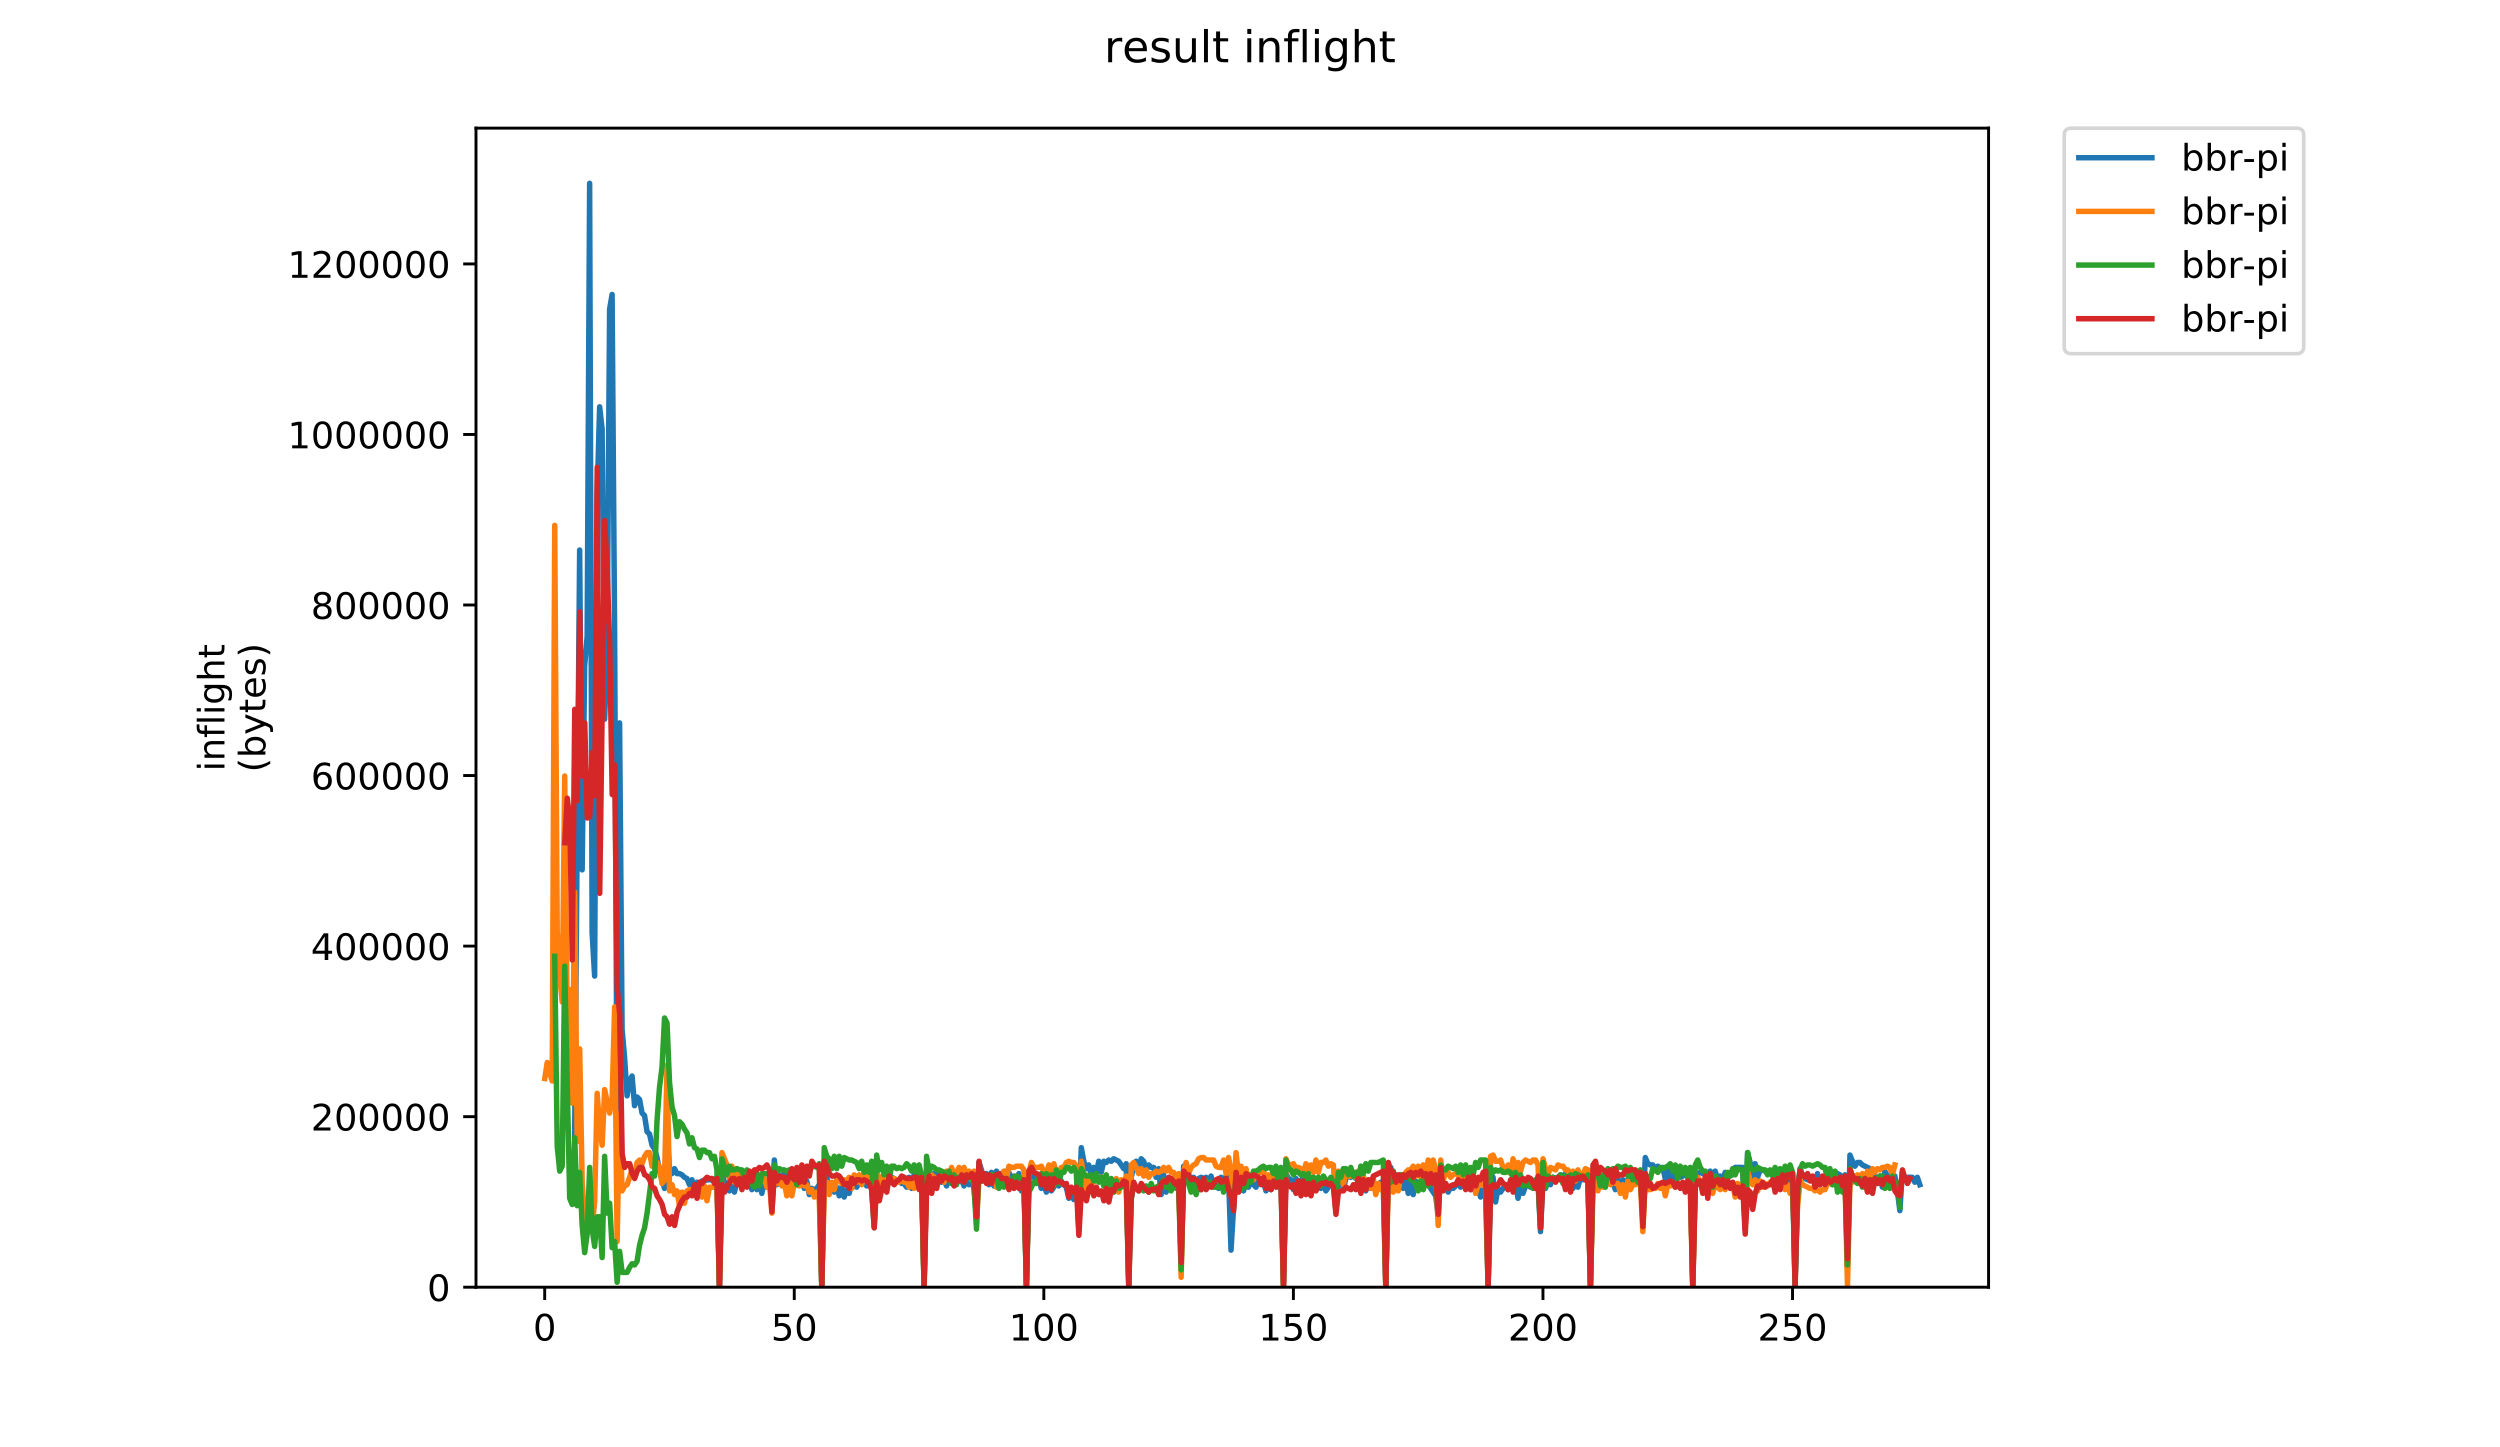<?xml version="1.0" encoding="utf-8" standalone="no"?>
<!DOCTYPE svg PUBLIC "-//W3C//DTD SVG 1.1//EN"
  "http://www.w3.org/Graphics/SVG/1.1/DTD/svg11.dtd">
<!-- Created with matplotlib (https://matplotlib.org/) -->
<svg height="396pt" version="1.1" viewBox="0 0 684 396" width="684pt" xmlns="http://www.w3.org/2000/svg" xmlns:xlink="http://www.w3.org/1999/xlink">
 <defs>
  <style type="text/css">
*{stroke-linecap:butt;stroke-linejoin:round;}
  </style>
 </defs>
 <g id="figure_1">
  <g id="patch_1">
   <path d="M 0 396 
L 684 396 
L 684 0 
L 0 0 
z
" style="fill:#ffffff;"/>
  </g>
  <g id="axes_1">
   <g id="patch_2">
    <path d="M 130.23 352.174 
L 544.074 352.174 
L 544.074 35.062 
L 130.23 35.062 
z
" style="fill:#ffffff;"/>
   </g>
   <g id="matplotlib.axis_1">
    <g id="xtick_1">
     <g id="line2d_1">
      <defs>
       <path d="M 0 0 
L 0 3.5 
" id="mf076994562" style="stroke:#000000;stroke-width:0.8;"/>
      </defs>
      <g>
       <use style="stroke:#000000;stroke-width:0.8;" x="149.03" xlink:href="#mf076994562" y="352.174"/>
      </g>
     </g>
     <g id="text_1">
      <!-- 0 -->
      <defs>
       <path d="M 31.781 66.406 
Q 24.172 66.406 20.328 58.906 
Q 16.5 51.422 16.5 36.375 
Q 16.5 21.391 20.328 13.891 
Q 24.172 6.391 31.781 6.391 
Q 39.453 6.391 43.281 13.891 
Q 47.125 21.391 47.125 36.375 
Q 47.125 51.422 43.281 58.906 
Q 39.453 66.406 31.781 66.406 
z
M 31.781 74.219 
Q 44.047 74.219 50.516 64.516 
Q 56.984 54.828 56.984 36.375 
Q 56.984 17.969 50.516 8.266 
Q 44.047 -1.422 31.781 -1.422 
Q 19.531 -1.422 13.062 8.266 
Q 6.594 17.969 6.594 36.375 
Q 6.594 54.828 13.062 64.516 
Q 19.531 74.219 31.781 74.219 
z
" id="DejaVuSans-48"/>
      </defs>
      <g transform="translate(145.849 366.773)scale(0.1 -0.1)">
       <use xlink:href="#DejaVuSans-48"/>
      </g>
     </g>
    </g>
    <g id="xtick_2">
     <g id="line2d_2">
      <g>
       <use style="stroke:#000000;stroke-width:0.8;" x="217.311" xlink:href="#mf076994562" y="352.174"/>
      </g>
     </g>
     <g id="text_2">
      <!-- 50 -->
      <defs>
       <path d="M 10.797 72.906 
L 49.516 72.906 
L 49.516 64.594 
L 19.828 64.594 
L 19.828 46.734 
Q 21.969 47.469 24.109 47.828 
Q 26.266 48.188 28.422 48.188 
Q 40.625 48.188 47.75 41.5 
Q 54.891 34.812 54.891 23.391 
Q 54.891 11.625 47.562 5.094 
Q 40.234 -1.422 26.906 -1.422 
Q 22.312 -1.422 17.547 -0.641 
Q 12.797 0.141 7.719 1.703 
L 7.719 11.625 
Q 12.109 9.234 16.797 8.062 
Q 21.484 6.891 26.703 6.891 
Q 35.156 6.891 40.078 11.328 
Q 45.016 15.766 45.016 23.391 
Q 45.016 31 40.078 35.438 
Q 35.156 39.891 26.703 39.891 
Q 22.75 39.891 18.812 39.016 
Q 14.891 38.141 10.797 36.281 
z
" id="DejaVuSans-53"/>
      </defs>
      <g transform="translate(210.949 366.773)scale(0.1 -0.1)">
       <use xlink:href="#DejaVuSans-53"/>
       <use x="63.623" xlink:href="#DejaVuSans-48"/>
      </g>
     </g>
    </g>
    <g id="xtick_3">
     <g id="line2d_3">
      <g>
       <use style="stroke:#000000;stroke-width:0.8;" x="285.592" xlink:href="#mf076994562" y="352.174"/>
      </g>
     </g>
     <g id="text_3">
      <!-- 100 -->
      <defs>
       <path d="M 12.406 8.297 
L 28.516 8.297 
L 28.516 63.922 
L 10.984 60.406 
L 10.984 69.391 
L 28.422 72.906 
L 38.281 72.906 
L 38.281 8.297 
L 54.391 8.297 
L 54.391 0 
L 12.406 0 
z
" id="DejaVuSans-49"/>
      </defs>
      <g transform="translate(276.049 366.773)scale(0.1 -0.1)">
       <use xlink:href="#DejaVuSans-49"/>
       <use x="63.623" xlink:href="#DejaVuSans-48"/>
       <use x="127.246" xlink:href="#DejaVuSans-48"/>
      </g>
     </g>
    </g>
    <g id="xtick_4">
     <g id="line2d_4">
      <g>
       <use style="stroke:#000000;stroke-width:0.8;" x="353.873" xlink:href="#mf076994562" y="352.174"/>
      </g>
     </g>
     <g id="text_4">
      <!-- 150 -->
      <g transform="translate(344.33 366.773)scale(0.1 -0.1)">
       <use xlink:href="#DejaVuSans-49"/>
       <use x="63.623" xlink:href="#DejaVuSans-53"/>
       <use x="127.246" xlink:href="#DejaVuSans-48"/>
      </g>
     </g>
    </g>
    <g id="xtick_5">
     <g id="line2d_5">
      <g>
       <use style="stroke:#000000;stroke-width:0.8;" x="422.154" xlink:href="#mf076994562" y="352.174"/>
      </g>
     </g>
     <g id="text_5">
      <!-- 200 -->
      <defs>
       <path d="M 19.188 8.297 
L 53.609 8.297 
L 53.609 0 
L 7.328 0 
L 7.328 8.297 
Q 12.938 14.109 22.625 23.891 
Q 32.328 33.688 34.812 36.531 
Q 39.547 41.844 41.422 45.531 
Q 43.312 49.219 43.312 52.781 
Q 43.312 58.594 39.234 62.25 
Q 35.156 65.922 28.609 65.922 
Q 23.969 65.922 18.812 64.312 
Q 13.672 62.703 7.812 59.422 
L 7.812 69.391 
Q 13.766 71.781 18.938 73 
Q 24.125 74.219 28.422 74.219 
Q 39.75 74.219 46.484 68.547 
Q 53.219 62.891 53.219 53.422 
Q 53.219 48.922 51.531 44.891 
Q 49.859 40.875 45.406 35.406 
Q 44.188 33.984 37.641 27.219 
Q 31.109 20.453 19.188 8.297 
z
" id="DejaVuSans-50"/>
      </defs>
      <g transform="translate(412.611 366.773)scale(0.1 -0.1)">
       <use xlink:href="#DejaVuSans-50"/>
       <use x="63.623" xlink:href="#DejaVuSans-48"/>
       <use x="127.246" xlink:href="#DejaVuSans-48"/>
      </g>
     </g>
    </g>
    <g id="xtick_6">
     <g id="line2d_6">
      <g>
       <use style="stroke:#000000;stroke-width:0.8;" x="490.435" xlink:href="#mf076994562" y="352.174"/>
      </g>
     </g>
     <g id="text_6">
      <!-- 250 -->
      <g transform="translate(480.892 366.773)scale(0.1 -0.1)">
       <use xlink:href="#DejaVuSans-50"/>
       <use x="63.623" xlink:href="#DejaVuSans-53"/>
       <use x="127.246" xlink:href="#DejaVuSans-48"/>
      </g>
     </g>
    </g>
   </g>
   <g id="matplotlib.axis_2">
    <g id="ytick_1">
     <g id="line2d_7">
      <defs>
       <path d="M 0 0 
L -3.5 0 
" id="m00a65d6a5c" style="stroke:#000000;stroke-width:0.8;"/>
      </defs>
      <g>
       <use style="stroke:#000000;stroke-width:0.8;" x="130.23" xlink:href="#m00a65d6a5c" y="352.174"/>
      </g>
     </g>
     <g id="text_7">
      <!-- 0 -->
      <g transform="translate(116.868 355.973)scale(0.1 -0.1)">
       <use xlink:href="#DejaVuSans-48"/>
      </g>
     </g>
    </g>
    <g id="ytick_2">
     <g id="line2d_8">
      <g>
       <use style="stroke:#000000;stroke-width:0.8;" x="130.23" xlink:href="#m00a65d6a5c" y="305.514"/>
      </g>
     </g>
     <g id="text_8">
      <!-- 200000 -->
      <g transform="translate(85.055 309.313)scale(0.1 -0.1)">
       <use xlink:href="#DejaVuSans-50"/>
       <use x="63.623" xlink:href="#DejaVuSans-48"/>
       <use x="127.246" xlink:href="#DejaVuSans-48"/>
       <use x="190.869" xlink:href="#DejaVuSans-48"/>
       <use x="254.492" xlink:href="#DejaVuSans-48"/>
       <use x="318.115" xlink:href="#DejaVuSans-48"/>
      </g>
     </g>
    </g>
    <g id="ytick_3">
     <g id="line2d_9">
      <g>
       <use style="stroke:#000000;stroke-width:0.8;" x="130.23" xlink:href="#m00a65d6a5c" y="258.854"/>
      </g>
     </g>
     <g id="text_9">
      <!-- 400000 -->
      <defs>
       <path d="M 37.797 64.312 
L 12.891 25.391 
L 37.797 25.391 
z
M 35.203 72.906 
L 47.609 72.906 
L 47.609 25.391 
L 58.016 25.391 
L 58.016 17.188 
L 47.609 17.188 
L 47.609 0 
L 37.797 0 
L 37.797 17.188 
L 4.891 17.188 
L 4.891 26.703 
z
" id="DejaVuSans-52"/>
      </defs>
      <g transform="translate(85.055 262.653)scale(0.1 -0.1)">
       <use xlink:href="#DejaVuSans-52"/>
       <use x="63.623" xlink:href="#DejaVuSans-48"/>
       <use x="127.246" xlink:href="#DejaVuSans-48"/>
       <use x="190.869" xlink:href="#DejaVuSans-48"/>
       <use x="254.492" xlink:href="#DejaVuSans-48"/>
       <use x="318.115" xlink:href="#DejaVuSans-48"/>
      </g>
     </g>
    </g>
    <g id="ytick_4">
     <g id="line2d_10">
      <g>
       <use style="stroke:#000000;stroke-width:0.8;" x="130.23" xlink:href="#m00a65d6a5c" y="212.193"/>
      </g>
     </g>
     <g id="text_10">
      <!-- 600000 -->
      <defs>
       <path d="M 33.016 40.375 
Q 26.375 40.375 22.484 35.828 
Q 18.609 31.297 18.609 23.391 
Q 18.609 15.531 22.484 10.953 
Q 26.375 6.391 33.016 6.391 
Q 39.656 6.391 43.531 10.953 
Q 47.406 15.531 47.406 23.391 
Q 47.406 31.297 43.531 35.828 
Q 39.656 40.375 33.016 40.375 
z
M 52.594 71.297 
L 52.594 62.312 
Q 48.875 64.062 45.094 64.984 
Q 41.312 65.922 37.594 65.922 
Q 27.828 65.922 22.672 59.328 
Q 17.531 52.734 16.797 39.406 
Q 19.672 43.656 24.016 45.922 
Q 28.375 48.188 33.594 48.188 
Q 44.578 48.188 50.953 41.516 
Q 57.328 34.859 57.328 23.391 
Q 57.328 12.156 50.688 5.359 
Q 44.047 -1.422 33.016 -1.422 
Q 20.359 -1.422 13.672 8.266 
Q 6.984 17.969 6.984 36.375 
Q 6.984 53.656 15.188 63.938 
Q 23.391 74.219 37.203 74.219 
Q 40.922 74.219 44.703 73.484 
Q 48.484 72.75 52.594 71.297 
z
" id="DejaVuSans-54"/>
      </defs>
      <g transform="translate(85.055 215.993)scale(0.1 -0.1)">
       <use xlink:href="#DejaVuSans-54"/>
       <use x="63.623" xlink:href="#DejaVuSans-48"/>
       <use x="127.246" xlink:href="#DejaVuSans-48"/>
       <use x="190.869" xlink:href="#DejaVuSans-48"/>
       <use x="254.492" xlink:href="#DejaVuSans-48"/>
       <use x="318.115" xlink:href="#DejaVuSans-48"/>
      </g>
     </g>
    </g>
    <g id="ytick_5">
     <g id="line2d_11">
      <g>
       <use style="stroke:#000000;stroke-width:0.8;" x="130.23" xlink:href="#m00a65d6a5c" y="165.533"/>
      </g>
     </g>
     <g id="text_11">
      <!-- 800000 -->
      <defs>
       <path d="M 31.781 34.625 
Q 24.75 34.625 20.719 30.859 
Q 16.703 27.094 16.703 20.516 
Q 16.703 13.922 20.719 10.156 
Q 24.75 6.391 31.781 6.391 
Q 38.812 6.391 42.859 10.172 
Q 46.922 13.969 46.922 20.516 
Q 46.922 27.094 42.891 30.859 
Q 38.875 34.625 31.781 34.625 
z
M 21.922 38.812 
Q 15.578 40.375 12.031 44.719 
Q 8.5 49.078 8.5 55.328 
Q 8.5 64.062 14.719 69.141 
Q 20.953 74.219 31.781 74.219 
Q 42.672 74.219 48.875 69.141 
Q 55.078 64.062 55.078 55.328 
Q 55.078 49.078 51.531 44.719 
Q 48 40.375 41.703 38.812 
Q 48.828 37.156 52.797 32.312 
Q 56.781 27.484 56.781 20.516 
Q 56.781 9.906 50.312 4.234 
Q 43.844 -1.422 31.781 -1.422 
Q 19.734 -1.422 13.25 4.234 
Q 6.781 9.906 6.781 20.516 
Q 6.781 27.484 10.781 32.312 
Q 14.797 37.156 21.922 38.812 
z
M 18.312 54.391 
Q 18.312 48.734 21.844 45.562 
Q 25.391 42.391 31.781 42.391 
Q 38.141 42.391 41.719 45.562 
Q 45.312 48.734 45.312 54.391 
Q 45.312 60.062 41.719 63.234 
Q 38.141 66.406 31.781 66.406 
Q 25.391 66.406 21.844 63.234 
Q 18.312 60.062 18.312 54.391 
z
" id="DejaVuSans-56"/>
      </defs>
      <g transform="translate(85.055 169.332)scale(0.1 -0.1)">
       <use xlink:href="#DejaVuSans-56"/>
       <use x="63.623" xlink:href="#DejaVuSans-48"/>
       <use x="127.246" xlink:href="#DejaVuSans-48"/>
       <use x="190.869" xlink:href="#DejaVuSans-48"/>
       <use x="254.492" xlink:href="#DejaVuSans-48"/>
       <use x="318.115" xlink:href="#DejaVuSans-48"/>
      </g>
     </g>
    </g>
    <g id="ytick_6">
     <g id="line2d_12">
      <g>
       <use style="stroke:#000000;stroke-width:0.8;" x="130.23" xlink:href="#m00a65d6a5c" y="118.873"/>
      </g>
     </g>
     <g id="text_12">
      <!-- 1000000 -->
      <g transform="translate(78.693 122.672)scale(0.1 -0.1)">
       <use xlink:href="#DejaVuSans-49"/>
       <use x="63.623" xlink:href="#DejaVuSans-48"/>
       <use x="127.246" xlink:href="#DejaVuSans-48"/>
       <use x="190.869" xlink:href="#DejaVuSans-48"/>
       <use x="254.492" xlink:href="#DejaVuSans-48"/>
       <use x="318.115" xlink:href="#DejaVuSans-48"/>
       <use x="381.738" xlink:href="#DejaVuSans-48"/>
      </g>
     </g>
    </g>
    <g id="ytick_7">
     <g id="line2d_13">
      <g>
       <use style="stroke:#000000;stroke-width:0.8;" x="130.23" xlink:href="#m00a65d6a5c" y="72.213"/>
      </g>
     </g>
     <g id="text_13">
      <!-- 1200000 -->
      <g transform="translate(78.693 76.012)scale(0.1 -0.1)">
       <use xlink:href="#DejaVuSans-49"/>
       <use x="63.623" xlink:href="#DejaVuSans-50"/>
       <use x="127.246" xlink:href="#DejaVuSans-48"/>
       <use x="190.869" xlink:href="#DejaVuSans-48"/>
       <use x="254.492" xlink:href="#DejaVuSans-48"/>
       <use x="318.115" xlink:href="#DejaVuSans-48"/>
       <use x="381.738" xlink:href="#DejaVuSans-48"/>
      </g>
     </g>
    </g>
    <g id="text_14">
     <!-- inflight -->
     <defs>
      <path d="M 9.422 54.688 
L 18.406 54.688 
L 18.406 0 
L 9.422 0 
z
M 9.422 75.984 
L 18.406 75.984 
L 18.406 64.594 
L 9.422 64.594 
z
" id="DejaVuSans-105"/>
      <path d="M 54.891 33.016 
L 54.891 0 
L 45.906 0 
L 45.906 32.719 
Q 45.906 40.484 42.875 44.328 
Q 39.844 48.188 33.797 48.188 
Q 26.516 48.188 22.312 43.547 
Q 18.109 38.922 18.109 30.906 
L 18.109 0 
L 9.078 0 
L 9.078 54.688 
L 18.109 54.688 
L 18.109 46.188 
Q 21.344 51.125 25.703 53.562 
Q 30.078 56 35.797 56 
Q 45.219 56 50.047 50.172 
Q 54.891 44.344 54.891 33.016 
z
" id="DejaVuSans-110"/>
      <path d="M 37.109 75.984 
L 37.109 68.5 
L 28.516 68.5 
Q 23.688 68.5 21.797 66.547 
Q 19.922 64.594 19.922 59.516 
L 19.922 54.688 
L 34.719 54.688 
L 34.719 47.703 
L 19.922 47.703 
L 19.922 0 
L 10.891 0 
L 10.891 47.703 
L 2.297 47.703 
L 2.297 54.688 
L 10.891 54.688 
L 10.891 58.5 
Q 10.891 67.625 15.141 71.797 
Q 19.391 75.984 28.609 75.984 
z
" id="DejaVuSans-102"/>
      <path d="M 9.422 75.984 
L 18.406 75.984 
L 18.406 0 
L 9.422 0 
z
" id="DejaVuSans-108"/>
      <path d="M 45.406 27.984 
Q 45.406 37.75 41.375 43.109 
Q 37.359 48.484 30.078 48.484 
Q 22.859 48.484 18.828 43.109 
Q 14.797 37.75 14.797 27.984 
Q 14.797 18.266 18.828 12.891 
Q 22.859 7.516 30.078 7.516 
Q 37.359 7.516 41.375 12.891 
Q 45.406 18.266 45.406 27.984 
z
M 54.391 6.781 
Q 54.391 -7.172 48.188 -13.984 
Q 42 -20.797 29.203 -20.797 
Q 24.469 -20.797 20.266 -20.094 
Q 16.062 -19.391 12.109 -17.922 
L 12.109 -9.188 
Q 16.062 -11.328 19.922 -12.344 
Q 23.781 -13.375 27.781 -13.375 
Q 36.625 -13.375 41.016 -8.766 
Q 45.406 -4.156 45.406 5.172 
L 45.406 9.625 
Q 42.625 4.781 38.281 2.391 
Q 33.938 0 27.875 0 
Q 17.828 0 11.672 7.656 
Q 5.516 15.328 5.516 27.984 
Q 5.516 40.672 11.672 48.328 
Q 17.828 56 27.875 56 
Q 33.938 56 38.281 53.609 
Q 42.625 51.219 45.406 46.391 
L 45.406 54.688 
L 54.391 54.688 
z
" id="DejaVuSans-103"/>
      <path d="M 54.891 33.016 
L 54.891 0 
L 45.906 0 
L 45.906 32.719 
Q 45.906 40.484 42.875 44.328 
Q 39.844 48.188 33.797 48.188 
Q 26.516 48.188 22.312 43.547 
Q 18.109 38.922 18.109 30.906 
L 18.109 0 
L 9.078 0 
L 9.078 75.984 
L 18.109 75.984 
L 18.109 46.188 
Q 21.344 51.125 25.703 53.562 
Q 30.078 56 35.797 56 
Q 45.219 56 50.047 50.172 
Q 54.891 44.344 54.891 33.016 
z
" id="DejaVuSans-104"/>
      <path d="M 18.312 70.219 
L 18.312 54.688 
L 36.812 54.688 
L 36.812 47.703 
L 18.312 47.703 
L 18.312 18.016 
Q 18.312 11.328 20.141 9.422 
Q 21.969 7.516 27.594 7.516 
L 36.812 7.516 
L 36.812 0 
L 27.594 0 
Q 17.188 0 13.234 3.875 
Q 9.281 7.766 9.281 18.016 
L 9.281 47.703 
L 2.688 47.703 
L 2.688 54.688 
L 9.281 54.688 
L 9.281 70.219 
z
" id="DejaVuSans-116"/>
     </defs>
     <g transform="translate(61.415 211.018)rotate(-90)scale(0.1 -0.1)">
      <use xlink:href="#DejaVuSans-105"/>
      <use x="27.783" xlink:href="#DejaVuSans-110"/>
      <use x="91.162" xlink:href="#DejaVuSans-102"/>
      <use x="126.367" xlink:href="#DejaVuSans-108"/>
      <use x="154.15" xlink:href="#DejaVuSans-105"/>
      <use x="181.934" xlink:href="#DejaVuSans-103"/>
      <use x="245.41" xlink:href="#DejaVuSans-104"/>
      <use x="308.789" xlink:href="#DejaVuSans-116"/>
     </g>
     <!-- (bytes) -->
     <defs>
      <path d="M 31 75.875 
Q 24.469 64.656 21.281 53.656 
Q 18.109 42.672 18.109 31.391 
Q 18.109 20.125 21.312 9.062 
Q 24.516 -2 31 -13.188 
L 23.188 -13.188 
Q 15.875 -1.703 12.234 9.375 
Q 8.594 20.453 8.594 31.391 
Q 8.594 42.281 12.203 53.312 
Q 15.828 64.359 23.188 75.875 
z
" id="DejaVuSans-40"/>
      <path d="M 48.688 27.297 
Q 48.688 37.203 44.609 42.844 
Q 40.531 48.484 33.406 48.484 
Q 26.266 48.484 22.188 42.844 
Q 18.109 37.203 18.109 27.297 
Q 18.109 17.391 22.188 11.75 
Q 26.266 6.109 33.406 6.109 
Q 40.531 6.109 44.609 11.75 
Q 48.688 17.391 48.688 27.297 
z
M 18.109 46.391 
Q 20.953 51.266 25.266 53.625 
Q 29.594 56 35.594 56 
Q 45.562 56 51.781 48.094 
Q 58.016 40.188 58.016 27.297 
Q 58.016 14.406 51.781 6.484 
Q 45.562 -1.422 35.594 -1.422 
Q 29.594 -1.422 25.266 0.953 
Q 20.953 3.328 18.109 8.203 
L 18.109 0 
L 9.078 0 
L 9.078 75.984 
L 18.109 75.984 
z
" id="DejaVuSans-98"/>
      <path d="M 32.172 -5.078 
Q 28.375 -14.844 24.75 -17.812 
Q 21.141 -20.797 15.094 -20.797 
L 7.906 -20.797 
L 7.906 -13.281 
L 13.188 -13.281 
Q 16.891 -13.281 18.938 -11.516 
Q 21 -9.766 23.484 -3.219 
L 25.094 0.875 
L 2.984 54.688 
L 12.5 54.688 
L 29.594 11.922 
L 46.688 54.688 
L 56.203 54.688 
z
" id="DejaVuSans-121"/>
      <path d="M 56.203 29.594 
L 56.203 25.203 
L 14.891 25.203 
Q 15.484 15.922 20.484 11.062 
Q 25.484 6.203 34.422 6.203 
Q 39.594 6.203 44.453 7.469 
Q 49.312 8.734 54.109 11.281 
L 54.109 2.781 
Q 49.266 0.734 44.188 -0.344 
Q 39.109 -1.422 33.891 -1.422 
Q 20.797 -1.422 13.156 6.188 
Q 5.516 13.812 5.516 26.812 
Q 5.516 40.234 12.766 48.109 
Q 20.016 56 32.328 56 
Q 43.359 56 49.781 48.891 
Q 56.203 41.797 56.203 29.594 
z
M 47.219 32.234 
Q 47.125 39.594 43.094 43.984 
Q 39.062 48.391 32.422 48.391 
Q 24.906 48.391 20.391 44.141 
Q 15.875 39.891 15.188 32.172 
z
" id="DejaVuSans-101"/>
      <path d="M 44.281 53.078 
L 44.281 44.578 
Q 40.484 46.531 36.375 47.5 
Q 32.281 48.484 27.875 48.484 
Q 21.188 48.484 17.844 46.438 
Q 14.5 44.391 14.5 40.281 
Q 14.5 37.156 16.891 35.375 
Q 19.281 33.594 26.516 31.984 
L 29.594 31.297 
Q 39.156 29.25 43.188 25.516 
Q 47.219 21.781 47.219 15.094 
Q 47.219 7.469 41.188 3.016 
Q 35.156 -1.422 24.609 -1.422 
Q 20.219 -1.422 15.453 -0.562 
Q 10.688 0.297 5.422 2 
L 5.422 11.281 
Q 10.406 8.688 15.234 7.391 
Q 20.062 6.109 24.812 6.109 
Q 31.156 6.109 34.562 8.281 
Q 37.984 10.453 37.984 14.406 
Q 37.984 18.062 35.516 20.016 
Q 33.062 21.969 24.703 23.781 
L 21.578 24.516 
Q 13.234 26.266 9.516 29.906 
Q 5.812 33.547 5.812 39.891 
Q 5.812 47.609 11.281 51.797 
Q 16.75 56 26.812 56 
Q 31.781 56 36.172 55.266 
Q 40.578 54.547 44.281 53.078 
z
" id="DejaVuSans-115"/>
      <path d="M 8.016 75.875 
L 15.828 75.875 
Q 23.141 64.359 26.781 53.312 
Q 30.422 42.281 30.422 31.391 
Q 30.422 20.453 26.781 9.375 
Q 23.141 -1.703 15.828 -13.188 
L 8.016 -13.188 
Q 14.5 -2 17.703 9.062 
Q 20.906 20.125 20.906 31.391 
Q 20.906 42.672 17.703 53.656 
Q 14.5 64.656 8.016 75.875 
z
" id="DejaVuSans-41"/>
     </defs>
     <g transform="translate(72.613 211.295)rotate(-90)scale(0.1 -0.1)">
      <use xlink:href="#DejaVuSans-40"/>
      <use x="39.014" xlink:href="#DejaVuSans-98"/>
      <use x="102.49" xlink:href="#DejaVuSans-121"/>
      <use x="161.67" xlink:href="#DejaVuSans-116"/>
      <use x="200.879" xlink:href="#DejaVuSans-101"/>
      <use x="262.402" xlink:href="#DejaVuSans-115"/>
      <use x="314.502" xlink:href="#DejaVuSans-41"/>
     </g>
    </g>
   </g>
   <g id="line2d_14">
    <path clip-path="url(#p835067e8f4)" d="M 157.228 310.622 
L 158.594 150.496 
L 159.277 237.991 
L 159.959 182.251 
L 160.642 174.143 
L 161.325 50.163 
L 162.008 255.22 
L 162.691 267.044 
L 163.373 135.969 
L 164.056 111.308 
L 164.739 117.389 
L 165.422 196.777 
L 166.105 178.872 
L 166.787 84.621 
L 167.47 80.567 
L 168.153 172.116 
L 168.836 309.271 
L 169.519 197.79 
L 170.202 281.57 
L 170.884 289.34 
L 171.567 299.812 
L 172.25 295.758 
L 172.933 294.407 
L 173.616 302.515 
L 174.298 300.15 
L 174.981 300.826 
L 175.664 304.542 
L 176.347 305.217 
L 177.03 309.609 
L 177.712 310.284 
L 178.395 313.325 
L 179.078 314.338 
L 179.761 316.703 
L 180.444 320.419 
L 181.809 325.149 
L 182.492 309.947 
L 183.175 319.743 
L 183.858 321.095 
L 184.541 319.743 
L 185.223 321.095 
L 185.906 321.095 
L 186.589 321.433 
L 187.272 322.108 
L 187.955 322.446 
L 188.637 324.135 
L 189.32 322.784 
L 190.003 325.824 
L 190.686 323.459 
L 191.369 325.149 
L 192.051 323.122 
L 192.734 323.122 
L 193.417 322.784 
L 195.466 322.784 
L 196.148 322.108 
L 196.831 351.836 
L 197.514 320.757 
L 198.197 323.459 
L 198.88 323.797 
L 199.562 325.824 
L 200.245 322.446 
L 200.928 326.162 
L 201.611 323.459 
L 202.294 323.122 
L 202.976 323.459 
L 203.659 322.784 
L 204.342 323.122 
L 205.025 322.784 
L 205.708 325.486 
L 206.39 323.459 
L 207.073 325.486 
L 207.756 323.122 
L 208.439 326.5 
L 209.122 322.784 
L 209.805 324.811 
L 210.487 322.108 
L 211.17 329.878 
L 211.853 317.379 
L 212.536 324.135 
L 213.219 321.433 
L 213.901 323.797 
L 214.584 320.757 
L 215.267 323.797 
L 215.95 321.095 
L 216.633 323.797 
L 217.315 323.122 
L 217.998 322.108 
L 218.681 323.122 
L 219.364 322.108 
L 220.047 325.149 
L 220.729 323.122 
L 221.412 326.838 
L 222.095 325.149 
L 222.778 325.486 
L 223.461 325.149 
L 224.144 324.135 
L 224.826 351.836 
L 225.509 322.108 
L 226.192 322.108 
L 226.875 325.486 
L 227.558 324.811 
L 228.24 326.162 
L 228.923 324.811 
L 229.606 327.175 
L 230.289 324.811 
L 230.972 327.513 
L 231.654 325.486 
L 232.337 326.5 
L 233.02 323.797 
L 233.703 324.135 
L 234.386 324.811 
L 235.068 323.459 
L 235.751 323.797 
L 236.434 323.122 
L 237.117 324.473 
L 237.8 323.122 
L 238.483 325.486 
L 239.165 335.621 
L 239.848 320.757 
L 240.531 326.162 
L 241.214 322.108 
L 241.897 324.473 
L 242.579 322.784 
L 243.262 321.77 
L 244.628 322.446 
L 245.311 323.122 
L 245.993 323.122 
L 246.676 323.797 
L 247.359 323.797 
L 248.042 324.811 
L 248.725 322.108 
L 249.408 325.149 
L 250.09 321.433 
L 250.773 322.108 
L 252.139 322.108 
L 252.822 351.836 
L 253.504 322.108 
L 254.187 320.419 
L 254.87 321.433 
L 255.553 321.095 
L 256.918 321.095 
L 257.601 323.459 
L 258.284 322.446 
L 258.967 324.473 
L 259.65 322.108 
L 260.332 323.797 
L 261.015 321.77 
L 261.698 323.459 
L 262.381 322.108 
L 263.064 322.784 
L 263.747 324.473 
L 264.429 322.784 
L 265.112 324.135 
L 265.795 323.122 
L 266.478 325.149 
L 267.161 332.918 
L 267.843 318.054 
L 268.526 320.081 
L 269.209 323.122 
L 269.892 321.095 
L 270.575 324.135 
L 271.257 320.757 
L 271.94 324.473 
L 272.623 320.419 
L 273.306 322.446 
L 273.989 321.095 
L 275.354 320.419 
L 276.037 320.757 
L 276.72 322.446 
L 277.403 321.77 
L 278.086 324.135 
L 278.768 321.095 
L 279.451 325.824 
L 280.134 322.108 
L 280.817 351.836 
L 281.5 322.446 
L 282.182 321.433 
L 283.548 322.784 
L 284.231 322.784 
L 284.914 325.149 
L 285.596 324.135 
L 286.279 326.162 
L 286.962 323.797 
L 287.645 325.824 
L 288.328 324.811 
L 289.01 323.459 
L 289.693 324.473 
L 290.376 323.122 
L 291.059 324.135 
L 291.742 324.811 
L 292.425 327.851 
L 293.107 325.149 
L 293.79 328.189 
L 294.473 324.811 
L 295.156 331.905 
L 295.839 314.001 
L 296.521 317.717 
L 297.204 319.743 
L 297.887 318.73 
L 298.57 321.77 
L 299.253 319.406 
L 299.935 321.095 
L 300.618 317.717 
L 301.301 320.757 
L 301.984 317.717 
L 302.667 318.054 
L 303.35 317.379 
L 304.032 317.717 
L 304.715 317.041 
L 306.081 317.717 
L 307.446 319.743 
L 308.129 318.392 
L 308.812 351.836 
L 309.495 322.108 
L 310.178 319.406 
L 310.86 317.717 
L 311.543 320.757 
L 312.226 317.041 
L 312.909 317.717 
L 313.592 320.081 
L 314.274 318.73 
L 314.957 319.406 
L 315.64 319.406 
L 316.323 322.108 
L 317.006 319.743 
L 317.689 326.838 
L 318.371 321.433 
L 319.054 326.162 
L 319.737 322.446 
L 320.42 323.459 
L 321.103 323.459 
L 321.785 321.433 
L 322.468 323.797 
L 323.151 338.661 
L 323.834 319.068 
L 324.517 322.108 
L 325.199 321.77 
L 325.882 324.135 
L 326.565 322.108 
L 327.248 323.797 
L 327.931 322.446 
L 328.613 322.108 
L 329.296 322.446 
L 329.979 322.108 
L 330.662 323.797 
L 331.345 321.77 
L 332.028 324.473 
L 332.71 323.459 
L 333.393 325.149 
L 334.076 322.108 
L 334.759 324.135 
L 335.442 321.77 
L 336.124 321.77 
L 336.807 342.04 
L 338.173 319.406 
L 338.856 322.108 
L 339.538 321.77 
L 340.221 325.824 
L 340.904 323.459 
L 341.587 324.811 
L 342.27 323.122 
L 342.953 324.135 
L 343.635 324.811 
L 344.318 322.784 
L 345.684 323.459 
L 346.367 325.824 
L 347.049 322.784 
L 347.732 325.486 
L 348.415 323.122 
L 349.098 324.135 
L 349.781 324.811 
L 350.463 322.784 
L 351.146 350.823 
L 351.829 321.095 
L 352.512 322.446 
L 353.195 322.784 
L 353.877 325.486 
L 354.56 322.446 
L 355.243 323.459 
L 355.926 323.122 
L 356.609 322.108 
L 357.292 322.446 
L 357.974 322.108 
L 358.657 322.446 
L 359.34 322.108 
L 360.023 325.149 
L 360.706 323.459 
L 361.388 325.149 
L 362.071 323.459 
L 362.754 325.824 
L 363.437 324.811 
L 364.12 322.784 
L 364.802 323.797 
L 365.485 329.202 
L 366.168 321.095 
L 366.851 321.77 
L 367.534 325.486 
L 368.216 322.446 
L 368.899 321.77 
L 369.582 322.108 
L 370.265 321.433 
L 370.948 322.446 
L 371.631 322.446 
L 372.313 324.811 
L 372.996 322.446 
L 373.679 325.824 
L 374.362 323.797 
L 375.045 325.149 
L 375.727 324.473 
L 376.41 324.473 
L 377.093 324.135 
L 377.776 323.459 
L 378.459 323.459 
L 379.141 351.836 
L 379.824 319.743 
L 380.507 319.406 
L 381.19 321.77 
L 381.873 321.433 
L 382.555 323.797 
L 383.238 321.433 
L 383.921 325.149 
L 384.604 322.446 
L 385.287 326.5 
L 385.97 322.784 
L 386.652 326.838 
L 387.335 323.122 
L 388.018 324.473 
L 388.701 323.797 
L 389.384 325.149 
L 390.066 323.459 
L 390.749 323.122 
L 391.432 325.149 
L 392.798 327.175 
L 393.48 332.581 
L 394.163 320.757 
L 394.846 325.149 
L 395.529 324.811 
L 396.212 326.162 
L 396.895 324.811 
L 397.577 325.149 
L 398.26 324.473 
L 398.943 323.459 
L 399.626 324.811 
L 400.309 323.459 
L 402.357 325.486 
L 403.04 324.135 
L 403.723 325.824 
L 404.405 325.149 
L 405.088 327.513 
L 405.771 325.486 
L 406.454 326.162 
L 407.137 351.836 
L 407.819 324.473 
L 408.502 322.108 
L 409.185 328.865 
L 409.868 325.149 
L 410.551 326.162 
L 411.916 324.135 
L 412.599 325.486 
L 413.282 323.797 
L 413.965 325.486 
L 414.648 323.797 
L 415.33 327.851 
L 416.013 324.473 
L 416.696 326.5 
L 417.379 324.473 
L 418.062 324.135 
L 418.744 324.811 
L 419.427 323.122 
L 420.11 324.811 
L 420.793 323.122 
L 421.476 336.972 
L 422.158 321.433 
L 422.841 325.149 
L 423.524 323.122 
L 424.207 324.135 
L 424.89 322.108 
L 425.573 322.446 
L 426.255 322.108 
L 426.938 321.433 
L 427.621 321.77 
L 428.304 321.095 
L 428.987 324.473 
L 429.669 321.433 
L 430.352 325.149 
L 431.035 322.108 
L 431.718 324.811 
L 432.401 322.108 
L 433.083 322.784 
L 433.766 321.095 
L 434.449 321.433 
L 435.132 351.836 
L 435.815 322.108 
L 436.498 319.406 
L 437.18 321.77 
L 437.863 322.784 
L 438.546 321.77 
L 439.229 322.784 
L 439.912 322.446 
L 440.594 323.797 
L 441.277 323.459 
L 441.96 325.486 
L 442.643 322.784 
L 443.326 325.149 
L 444.008 322.784 
L 444.691 324.811 
L 445.374 322.784 
L 446.057 322.784 
L 446.74 323.122 
L 447.422 322.784 
L 448.105 322.784 
L 448.788 323.459 
L 449.471 331.229 
L 450.154 316.703 
L 450.837 318.392 
L 451.519 318.73 
L 452.202 318.73 
L 452.885 320.081 
L 453.568 319.068 
L 454.251 320.081 
L 454.933 319.406 
L 455.616 322.446 
L 456.299 320.081 
L 456.982 323.797 
L 457.665 319.743 
L 458.347 323.122 
L 459.03 321.433 
L 459.713 322.108 
L 462.444 320.757 
L 463.127 351.836 
L 463.81 323.797 
L 464.493 321.095 
L 465.176 320.757 
L 465.858 321.095 
L 466.541 320.757 
L 467.224 321.095 
L 467.907 320.419 
L 468.59 322.446 
L 469.272 320.419 
L 469.955 322.784 
L 470.638 321.77 
L 471.321 323.122 
L 472.004 320.757 
L 472.686 322.446 
L 473.369 321.095 
L 474.052 321.433 
L 474.735 319.406 
L 476.783 319.406 
L 477.466 336.297 
L 478.149 315.352 
L 478.832 318.054 
L 479.515 323.797 
L 480.197 318.392 
L 480.88 322.108 
L 481.563 320.081 
L 482.246 320.081 
L 482.929 320.419 
L 484.977 320.419 
L 485.66 322.446 
L 486.343 321.433 
L 487.025 324.473 
L 487.708 320.757 
L 488.391 323.459 
L 489.074 321.095 
L 489.757 324.811 
L 490.44 321.77 
L 491.122 351.836 
L 491.805 325.824 
L 492.488 319.743 
L 493.171 321.433 
L 493.854 322.446 
L 494.536 322.784 
L 495.902 322.108 
L 496.585 324.135 
L 497.268 321.095 
L 497.95 324.135 
L 498.633 322.108 
L 499.316 323.459 
L 499.999 321.77 
L 500.682 320.757 
L 501.364 321.77 
L 502.047 320.757 
L 503.413 321.433 
L 504.096 322.784 
L 504.779 321.433 
L 505.461 346.769 
L 506.144 316.027 
L 506.827 317.717 
L 507.51 319.068 
L 508.193 318.054 
L 508.875 318.054 
L 509.558 318.73 
L 511.607 319.743 
L 512.289 321.095 
L 512.972 321.77 
L 513.655 323.797 
L 514.338 321.77 
L 515.021 324.811 
L 515.703 320.419 
L 516.386 321.77 
L 517.069 321.433 
L 517.752 321.433 
L 518.435 321.77 
L 519.118 325.824 
L 519.8 331.229 
L 520.483 320.757 
L 521.166 322.784 
L 521.849 322.108 
L 523.214 322.108 
L 523.897 323.459 
L 524.58 322.108 
L 525.263 324.135 
L 525.263 324.135 
" style="fill:none;stroke:#1f77b4;stroke-linecap:square;stroke-width:1.5;"/>
   </g>
   <g id="line2d_15">
    <path clip-path="url(#p835067e8f4)" d="M 149.041 295.083 
L 149.724 290.691 
L 150.407 293.731 
L 151.09 295.758 
L 151.772 143.739 
L 152.455 254.882 
L 153.138 267.381 
L 153.821 274.138 
L 154.504 212.317 
L 155.187 280.218 
L 155.869 270.76 
L 156.552 301.839 
L 157.235 244.072 
L 157.918 312.311 
L 158.601 286.975 
L 159.283 323.459 
L 159.966 333.594 
L 160.649 335.959 
L 161.332 326.5 
L 162.015 335.621 
L 162.697 328.865 
L 163.38 299.136 
L 164.063 308.258 
L 164.746 313.325 
L 165.429 298.123 
L 166.794 304.542 
L 167.477 300.488 
L 168.16 275.489 
L 168.843 339.675 
L 169.526 304.542 
L 170.208 325.824 
L 170.891 324.473 
L 171.574 324.135 
L 172.94 320.081 
L 173.622 321.433 
L 174.305 318.054 
L 174.988 317.379 
L 175.671 318.392 
L 176.354 316.365 
L 177.036 315.352 
L 177.719 315.352 
L 178.402 319.068 
L 179.085 317.379 
L 179.768 318.054 
L 180.451 319.406 
L 181.133 323.797 
L 181.816 322.784 
L 182.499 291.367 
L 183.182 325.824 
L 183.865 324.135 
L 184.547 326.838 
L 185.23 325.824 
L 185.913 329.878 
L 186.596 326.162 
L 187.279 329.202 
L 187.961 325.824 
L 188.644 325.486 
L 189.327 325.486 
L 190.01 325.149 
L 190.693 326.5 
L 191.375 324.811 
L 192.058 327.513 
L 192.741 324.473 
L 193.424 328.527 
L 194.107 324.811 
L 196.155 324.811 
L 196.838 351.836 
L 197.521 315.352 
L 198.886 318.73 
L 199.569 322.446 
L 200.252 319.068 
L 200.935 323.459 
L 201.618 319.743 
L 202.3 323.797 
L 202.983 320.757 
L 203.666 324.135 
L 204.349 320.757 
L 205.032 323.459 
L 205.714 322.446 
L 206.397 322.446 
L 207.08 323.459 
L 207.763 322.108 
L 208.446 323.122 
L 209.129 322.446 
L 209.811 324.811 
L 210.494 322.784 
L 211.177 331.905 
L 211.86 321.095 
L 212.543 323.797 
L 213.225 323.122 
L 213.908 324.473 
L 214.591 323.459 
L 215.274 327.175 
L 215.957 323.459 
L 216.639 327.175 
L 217.322 323.797 
L 218.688 324.473 
L 219.371 323.459 
L 220.053 324.473 
L 220.736 324.135 
L 221.419 326.162 
L 222.102 325.486 
L 222.785 327.513 
L 223.468 326.162 
L 224.15 328.189 
L 224.833 351.836 
L 225.516 326.162 
L 226.199 323.459 
L 226.882 326.838 
L 227.564 323.459 
L 228.247 325.486 
L 228.93 322.784 
L 229.613 322.446 
L 230.296 323.797 
L 230.978 322.784 
L 231.661 323.122 
L 232.344 322.108 
L 233.027 325.149 
L 233.71 321.433 
L 234.393 323.459 
L 235.075 321.433 
L 235.758 324.135 
L 236.441 320.757 
L 237.124 321.095 
L 237.807 322.108 
L 238.489 321.433 
L 239.172 335.621 
L 239.855 320.757 
L 240.538 322.108 
L 241.221 325.149 
L 241.903 321.77 
L 242.586 324.473 
L 243.269 321.77 
L 243.952 322.784 
L 244.635 322.446 
L 245.317 322.784 
L 246 323.459 
L 246.683 322.784 
L 247.366 323.459 
L 248.049 323.459 
L 248.732 324.811 
L 249.414 323.122 
L 250.097 325.149 
L 250.78 322.108 
L 251.463 325.149 
L 252.146 322.108 
L 252.828 351.836 
L 253.511 321.433 
L 254.194 322.108 
L 254.877 321.433 
L 256.242 322.784 
L 256.925 323.122 
L 257.608 321.77 
L 258.291 323.459 
L 258.974 320.419 
L 259.656 322.784 
L 260.339 319.406 
L 261.022 321.433 
L 261.705 320.757 
L 262.388 319.406 
L 263.071 320.419 
L 263.753 319.406 
L 264.436 321.433 
L 265.119 320.419 
L 265.802 322.784 
L 266.485 320.419 
L 267.167 334.608 
L 267.85 322.446 
L 268.533 323.122 
L 269.216 322.784 
L 269.899 321.77 
L 270.581 321.77 
L 271.264 322.784 
L 271.947 321.77 
L 272.63 324.811 
L 273.313 321.433 
L 273.996 323.797 
L 274.678 320.419 
L 275.361 322.446 
L 276.044 319.068 
L 276.727 319.406 
L 277.41 319.406 
L 278.092 319.068 
L 279.458 319.068 
L 280.141 320.081 
L 280.824 351.836 
L 281.506 320.757 
L 282.189 318.054 
L 282.872 319.406 
L 284.238 319.406 
L 284.92 319.068 
L 285.603 320.757 
L 286.286 321.095 
L 286.969 318.73 
L 287.652 321.433 
L 288.335 318.392 
L 289.017 321.095 
L 289.7 320.757 
L 290.383 319.406 
L 291.066 319.406 
L 291.749 318.054 
L 292.431 317.717 
L 293.114 318.054 
L 293.797 318.054 
L 294.48 319.068 
L 295.163 336.634 
L 295.845 317.717 
L 297.211 326.838 
L 297.894 321.77 
L 298.577 323.122 
L 299.259 323.459 
L 299.942 321.77 
L 300.625 322.784 
L 301.308 322.108 
L 301.991 322.108 
L 302.674 322.784 
L 303.356 325.149 
L 304.039 323.122 
L 304.722 326.162 
L 305.405 322.446 
L 306.088 326.162 
L 306.77 322.784 
L 307.453 324.135 
L 308.136 321.77 
L 308.819 349.809 
L 309.502 318.73 
L 310.184 318.054 
L 310.867 319.406 
L 311.55 321.095 
L 312.233 319.743 
L 312.916 321.77 
L 313.598 320.081 
L 314.281 322.108 
L 314.964 321.095 
L 315.647 321.095 
L 316.33 320.419 
L 317.013 320.757 
L 317.695 320.419 
L 318.378 319.406 
L 319.061 320.419 
L 319.744 319.406 
L 320.427 320.757 
L 321.109 320.757 
L 321.792 322.446 
L 322.475 321.095 
L 323.158 349.472 
L 323.841 320.419 
L 324.523 318.054 
L 325.206 321.095 
L 325.889 319.406 
L 326.572 318.73 
L 327.255 318.392 
L 327.938 317.041 
L 328.62 316.703 
L 329.303 316.703 
L 329.986 317.379 
L 332.034 317.379 
L 332.717 319.068 
L 333.4 319.406 
L 334.083 319.406 
L 334.766 317.379 
L 335.448 321.095 
L 336.131 316.703 
L 336.814 320.419 
L 337.497 327.851 
L 338.18 315.352 
L 338.862 321.433 
L 339.545 319.068 
L 340.228 322.784 
L 340.911 319.743 
L 341.594 322.784 
L 342.277 321.433 
L 342.959 322.784 
L 344.325 320.757 
L 345.008 320.757 
L 345.691 320.419 
L 346.373 322.446 
L 347.056 321.433 
L 347.739 324.135 
L 348.422 320.419 
L 349.105 323.797 
L 349.787 321.433 
L 350.47 322.108 
L 351.153 352.174 
L 351.836 317.041 
L 352.519 318.73 
L 353.201 318.73 
L 353.884 318.392 
L 354.567 319.743 
L 355.25 319.406 
L 355.933 319.743 
L 356.616 321.433 
L 357.298 318.392 
L 357.981 320.419 
L 358.664 318.73 
L 359.347 320.757 
L 360.03 317.379 
L 360.712 320.757 
L 361.395 318.054 
L 362.078 318.054 
L 362.761 317.379 
L 363.444 319.068 
L 364.126 318.392 
L 364.809 318.73 
L 365.492 328.865 
L 366.175 320.419 
L 366.858 321.433 
L 367.54 324.135 
L 368.223 320.757 
L 368.906 321.77 
L 369.589 321.77 
L 370.272 320.757 
L 370.955 322.108 
L 371.637 320.419 
L 372.32 321.77 
L 373.003 321.77 
L 373.686 325.149 
L 374.369 322.784 
L 375.051 325.149 
L 375.734 322.446 
L 376.417 326.838 
L 377.1 323.797 
L 377.783 325.486 
L 378.465 323.797 
L 379.148 351.836 
L 379.831 324.135 
L 380.514 322.784 
L 381.197 326.162 
L 381.88 322.446 
L 382.562 325.824 
L 383.245 321.433 
L 383.928 322.108 
L 384.611 320.757 
L 385.294 320.081 
L 385.976 320.081 
L 386.659 319.068 
L 387.342 321.77 
L 388.025 319.068 
L 388.708 322.108 
L 389.39 318.73 
L 390.073 321.095 
L 390.756 317.379 
L 391.439 322.446 
L 392.122 317.379 
L 392.804 320.081 
L 393.487 335.283 
L 394.17 317.379 
L 394.853 322.784 
L 395.536 321.095 
L 396.219 320.757 
L 396.901 322.108 
L 397.584 321.433 
L 398.267 321.095 
L 398.95 321.433 
L 399.633 322.784 
L 400.315 321.77 
L 400.998 324.473 
L 401.681 321.77 
L 402.364 325.149 
L 403.047 322.446 
L 403.729 326.5 
L 404.412 324.135 
L 405.778 324.135 
L 406.461 324.811 
L 407.143 351.836 
L 407.826 316.365 
L 408.509 316.027 
L 409.192 317.717 
L 409.875 317.717 
L 410.558 317.379 
L 411.24 319.406 
L 411.923 320.757 
L 412.606 318.73 
L 413.289 321.095 
L 413.972 317.041 
L 414.654 319.743 
L 415.337 318.054 
L 416.02 320.419 
L 416.703 318.054 
L 417.386 317.379 
L 418.751 318.054 
L 419.434 317.379 
L 420.117 317.379 
L 420.8 318.73 
L 421.483 333.256 
L 422.165 317.041 
L 422.848 319.743 
L 423.531 321.433 
L 424.214 319.406 
L 425.579 320.081 
L 426.262 318.73 
L 426.945 319.068 
L 427.628 319.068 
L 428.311 320.081 
L 428.993 320.081 
L 429.676 322.784 
L 430.359 320.419 
L 431.042 323.122 
L 431.725 320.081 
L 432.407 322.108 
L 433.09 321.433 
L 433.773 319.743 
L 434.456 320.081 
L 435.139 351.836 
L 435.822 326.162 
L 436.504 322.108 
L 437.187 325.824 
L 437.87 323.459 
L 438.553 324.811 
L 439.918 323.459 
L 440.601 324.135 
L 441.284 323.459 
L 441.967 323.797 
L 442.65 323.797 
L 443.332 326.5 
L 444.015 324.135 
L 444.698 327.513 
L 445.381 323.122 
L 446.064 325.486 
L 446.746 324.135 
L 447.429 324.135 
L 448.112 323.459 
L 448.795 323.122 
L 449.478 336.972 
L 450.161 322.784 
L 450.843 325.486 
L 451.526 325.486 
L 452.209 325.149 
L 452.892 325.149 
L 453.575 323.797 
L 454.257 325.149 
L 454.94 323.797 
L 455.623 327.175 
L 456.306 324.135 
L 456.989 324.473 
L 457.671 323.459 
L 458.354 324.811 
L 459.037 324.473 
L 459.72 323.797 
L 460.403 324.473 
L 461.085 324.811 
L 461.768 325.824 
L 462.451 325.149 
L 463.134 352.174 
L 463.817 324.135 
L 464.5 322.108 
L 465.182 323.122 
L 465.865 323.797 
L 466.548 323.797 
L 467.231 325.486 
L 467.914 324.135 
L 468.596 326.5 
L 469.279 323.797 
L 469.962 324.811 
L 470.645 325.486 
L 471.328 323.459 
L 472.01 325.486 
L 472.693 323.122 
L 473.376 324.811 
L 474.059 323.797 
L 474.742 327.513 
L 475.425 323.797 
L 476.107 327.175 
L 476.79 323.797 
L 477.473 334.27 
L 478.156 320.081 
L 478.839 323.122 
L 479.521 324.135 
L 480.204 322.784 
L 480.887 325.824 
L 481.57 323.122 
L 482.253 324.811 
L 482.935 323.797 
L 483.618 324.473 
L 484.301 323.459 
L 484.984 323.122 
L 485.667 324.135 
L 486.349 323.122 
L 487.032 323.122 
L 487.715 323.797 
L 488.398 325.486 
L 489.081 324.135 
L 489.764 326.5 
L 490.446 325.149 
L 491.129 344.066 
L 491.812 330.216 
L 492.495 322.784 
L 493.178 324.135 
L 495.226 325.149 
L 495.909 325.149 
L 496.592 325.824 
L 497.274 325.486 
L 497.957 326.162 
L 498.64 325.486 
L 499.323 325.486 
L 500.006 323.797 
L 500.688 323.797 
L 501.371 324.135 
L 502.054 322.784 
L 502.737 323.459 
L 503.42 323.797 
L 504.103 325.486 
L 504.785 322.446 
L 505.468 351.836 
L 506.151 322.446 
L 506.834 323.459 
L 507.517 322.108 
L 508.199 321.433 
L 508.882 321.77 
L 509.565 321.095 
L 510.248 323.797 
L 510.931 320.419 
L 511.613 322.446 
L 512.296 319.743 
L 512.979 320.757 
L 513.662 319.743 
L 514.345 320.081 
L 515.028 319.406 
L 515.71 319.406 
L 516.393 319.068 
L 517.076 319.406 
L 517.759 321.433 
L 518.442 318.73 
L 518.442 318.73 
" style="fill:none;stroke:#ff7f0e;stroke-linecap:square;stroke-width:1.5;"/>
   </g>
   <g id="line2d_16">
    <path clip-path="url(#p835067e8f4)" d="M 151.771 261.638 
L 152.454 313.663 
L 153.137 320.419 
L 153.82 319.068 
L 154.502 264.341 
L 155.868 327.851 
L 156.551 329.54 
L 157.234 311.298 
L 157.916 329.878 
L 158.599 320.757 
L 159.282 335.283 
L 159.965 342.715 
L 160.648 337.648 
L 161.33 319.406 
L 162.013 336.297 
L 162.696 341.026 
L 163.379 332.918 
L 164.062 332.918 
L 164.745 344.066 
L 165.427 316.365 
L 166.11 331.905 
L 166.793 329.202 
L 167.476 341.364 
L 168.159 339.675 
L 168.841 350.823 
L 169.524 342.377 
L 170.207 348.12 
L 171.573 348.12 
L 172.255 346.769 
L 172.938 345.756 
L 173.621 346.093 
L 174.304 345.08 
L 174.987 340.688 
L 175.669 337.986 
L 176.352 335.959 
L 177.035 331.905 
L 178.401 321.095 
L 179.084 321.77 
L 179.766 306.568 
L 180.449 297.447 
L 181.132 292.042 
L 181.815 278.529 
L 182.498 279.881 
L 183.18 296.096 
L 183.863 302.852 
L 184.546 305.217 
L 185.229 310.96 
L 185.912 306.906 
L 186.594 307.582 
L 187.277 308.933 
L 187.96 309.947 
L 188.643 312.987 
L 189.326 311.298 
L 190.008 314.001 
L 190.691 314.338 
L 191.374 316.703 
L 192.057 314.676 
L 192.74 314.676 
L 193.423 315.352 
L 194.105 315.352 
L 194.788 317.041 
L 195.471 316.365 
L 196.154 320.081 
L 196.837 351.836 
L 197.519 317.041 
L 198.885 321.433 
L 199.568 319.068 
L 200.251 320.081 
L 200.933 320.081 
L 201.616 319.743 
L 202.299 320.081 
L 202.982 320.081 
L 203.665 322.446 
L 204.347 320.081 
L 205.03 324.135 
L 205.713 322.108 
L 206.396 324.811 
L 207.079 321.095 
L 207.762 324.473 
L 208.444 321.095 
L 209.81 321.095 
L 210.493 321.433 
L 211.176 327.851 
L 211.858 318.73 
L 212.541 320.757 
L 213.224 319.743 
L 213.907 320.081 
L 214.59 320.081 
L 215.272 320.419 
L 215.955 320.081 
L 216.638 321.433 
L 217.321 320.757 
L 218.004 324.135 
L 218.687 320.419 
L 219.369 323.122 
L 220.052 321.095 
L 220.735 320.419 
L 221.418 320.757 
L 222.101 319.068 
L 222.783 319.068 
L 223.466 319.406 
L 224.149 318.392 
L 224.832 352.174 
L 225.515 314.001 
L 226.197 316.365 
L 226.88 317.041 
L 227.563 319.743 
L 228.246 316.365 
L 228.929 319.743 
L 229.611 316.365 
L 230.294 319.068 
L 230.977 316.703 
L 232.343 317.379 
L 233.026 317.379 
L 234.391 318.054 
L 235.074 319.743 
L 235.757 317.717 
L 236.44 320.757 
L 237.122 318.73 
L 237.805 320.757 
L 238.488 317.717 
L 239.171 331.905 
L 239.854 316.027 
L 240.536 320.081 
L 241.219 318.054 
L 241.902 321.433 
L 242.585 319.068 
L 243.268 322.784 
L 243.95 319.068 
L 244.633 319.068 
L 245.316 319.743 
L 245.999 319.406 
L 246.682 319.743 
L 247.365 319.406 
L 248.047 318.392 
L 248.73 319.068 
L 249.413 320.419 
L 250.096 318.73 
L 250.779 321.433 
L 251.461 318.73 
L 252.144 321.77 
L 252.827 351.836 
L 253.51 316.365 
L 254.193 320.419 
L 254.875 319.068 
L 255.558 319.406 
L 256.241 320.081 
L 256.924 320.081 
L 258.29 320.757 
L 258.972 321.77 
L 259.655 320.419 
L 260.338 323.797 
L 261.021 321.433 
L 261.704 324.135 
L 262.386 322.108 
L 263.069 322.446 
L 263.752 323.459 
L 264.435 322.108 
L 265.118 321.77 
L 265.8 322.108 
L 266.483 324.135 
L 267.166 336.297 
L 267.849 318.73 
L 268.532 323.122 
L 269.214 321.77 
L 269.897 321.77 
L 270.58 322.446 
L 271.263 321.433 
L 271.946 321.433 
L 272.629 322.446 
L 273.311 325.149 
L 273.994 322.108 
L 274.677 324.811 
L 275.36 322.446 
L 276.043 323.459 
L 276.725 323.122 
L 277.408 322.108 
L 278.091 321.77 
L 278.774 322.108 
L 279.457 322.784 
L 280.139 322.784 
L 280.822 351.836 
L 281.505 326.162 
L 282.871 323.459 
L 283.553 323.797 
L 284.236 321.77 
L 284.919 321.095 
L 285.602 322.108 
L 286.285 321.095 
L 286.968 322.108 
L 287.65 321.433 
L 288.333 324.473 
L 289.016 320.081 
L 289.699 323.797 
L 290.382 320.757 
L 291.064 320.757 
L 291.747 319.406 
L 292.43 319.406 
L 293.113 320.419 
L 293.796 319.406 
L 294.478 320.757 
L 295.161 335.959 
L 295.844 319.743 
L 296.527 321.095 
L 297.21 321.77 
L 297.892 321.77 
L 298.575 321.433 
L 299.258 323.122 
L 299.941 321.095 
L 300.624 323.459 
L 301.307 322.108 
L 301.989 324.473 
L 302.672 321.433 
L 303.355 326.162 
L 304.038 322.446 
L 304.721 326.162 
L 305.403 323.122 
L 306.086 325.149 
L 306.769 324.811 
L 307.452 324.135 
L 308.135 323.797 
L 308.817 351.836 
L 309.5 328.189 
L 310.183 324.135 
L 310.866 324.811 
L 311.549 325.824 
L 312.232 324.473 
L 312.914 325.824 
L 313.597 324.473 
L 314.28 326.162 
L 314.963 323.797 
L 315.646 325.824 
L 316.328 324.811 
L 317.011 324.473 
L 317.694 323.797 
L 318.377 322.784 
L 319.06 324.811 
L 319.742 323.122 
L 320.425 325.824 
L 321.108 323.122 
L 321.791 325.149 
L 322.474 324.811 
L 323.156 347.445 
L 323.839 322.108 
L 324.522 323.459 
L 325.205 323.797 
L 325.888 326.162 
L 326.571 324.135 
L 327.253 326.838 
L 327.936 324.135 
L 328.619 325.486 
L 329.302 323.122 
L 329.985 323.122 
L 330.667 323.797 
L 331.35 323.459 
L 332.033 324.811 
L 333.399 324.811 
L 334.081 323.122 
L 334.764 326.162 
L 335.447 323.122 
L 336.13 325.149 
L 336.813 326.5 
L 337.495 329.878 
L 338.178 322.108 
L 338.861 324.811 
L 339.544 325.486 
L 340.227 322.784 
L 340.91 324.811 
L 341.592 321.433 
L 342.275 323.459 
L 342.958 320.419 
L 343.641 320.419 
L 344.324 320.081 
L 345.006 319.406 
L 345.689 319.068 
L 346.372 319.743 
L 347.055 319.406 
L 347.738 319.406 
L 348.42 321.095 
L 349.103 319.068 
L 349.786 324.135 
L 350.469 319.406 
L 351.152 351.836 
L 351.834 317.379 
L 352.517 319.743 
L 353.2 320.081 
L 353.883 321.433 
L 354.566 320.419 
L 355.249 320.757 
L 355.931 321.433 
L 356.614 321.095 
L 357.297 322.784 
L 357.98 321.095 
L 358.663 323.797 
L 359.345 322.108 
L 360.028 324.473 
L 360.711 322.108 
L 361.394 324.473 
L 362.077 321.77 
L 362.759 322.784 
L 363.442 323.459 
L 364.125 322.108 
L 364.808 323.459 
L 365.491 331.229 
L 366.174 320.757 
L 366.856 322.108 
L 367.539 319.743 
L 368.222 319.743 
L 368.905 321.433 
L 369.588 319.406 
L 370.27 321.77 
L 370.953 320.757 
L 371.636 323.122 
L 372.319 319.068 
L 373.002 321.095 
L 373.684 318.392 
L 374.367 320.419 
L 375.05 318.054 
L 377.098 318.054 
L 378.464 317.379 
L 379.147 351.836 
L 379.83 318.392 
L 380.513 323.459 
L 381.195 320.419 
L 381.878 322.784 
L 382.561 322.784 
L 383.244 321.433 
L 384.609 322.108 
L 385.292 321.77 
L 385.975 322.784 
L 386.658 323.122 
L 387.341 324.135 
L 388.023 325.824 
L 388.706 323.122 
L 389.389 325.486 
L 390.072 322.784 
L 390.755 324.473 
L 391.437 323.122 
L 392.12 322.784 
L 392.803 324.135 
L 393.486 330.554 
L 394.169 318.73 
L 394.852 320.081 
L 395.534 320.081 
L 396.217 319.068 
L 397.583 319.743 
L 398.266 319.068 
L 398.948 320.757 
L 399.631 318.73 
L 400.314 321.433 
L 400.997 318.73 
L 401.68 321.433 
L 402.362 319.406 
L 403.045 321.433 
L 403.728 318.054 
L 404.411 319.406 
L 405.094 317.379 
L 406.459 317.379 
L 407.142 351.836 
L 407.825 319.406 
L 408.508 320.757 
L 409.191 320.081 
L 409.873 320.419 
L 410.556 320.081 
L 411.239 320.757 
L 411.922 320.757 
L 412.605 320.419 
L 413.287 320.757 
L 413.97 322.108 
L 414.653 320.757 
L 415.336 323.459 
L 416.019 321.433 
L 416.701 324.473 
L 417.384 322.784 
L 418.067 324.473 
L 418.75 322.784 
L 419.433 325.149 
L 420.116 322.784 
L 420.798 323.122 
L 421.481 335.959 
L 422.164 318.054 
L 422.847 324.811 
L 423.53 321.77 
L 424.212 322.446 
L 424.895 322.108 
L 426.261 322.784 
L 426.944 321.433 
L 427.626 323.797 
L 428.309 321.77 
L 428.992 323.459 
L 429.675 321.433 
L 430.358 323.122 
L 431.04 321.095 
L 433.772 322.446 
L 434.455 321.433 
L 435.137 351.836 
L 435.82 322.446 
L 437.186 321.095 
L 437.869 324.473 
L 438.551 321.433 
L 439.234 324.811 
L 439.917 319.743 
L 440.6 321.433 
L 441.283 319.743 
L 441.965 320.081 
L 442.648 319.068 
L 443.331 319.406 
L 444.014 319.406 
L 444.697 319.068 
L 445.379 321.77 
L 446.062 319.406 
L 446.745 322.784 
L 447.428 320.757 
L 448.111 323.459 
L 448.794 320.081 
L 449.476 333.932 
L 450.159 321.433 
L 450.842 322.108 
L 451.525 322.446 
L 452.208 319.743 
L 452.89 320.081 
L 453.573 320.757 
L 454.256 319.406 
L 454.939 319.743 
L 456.304 319.068 
L 456.987 318.392 
L 457.67 320.419 
L 458.353 318.73 
L 459.036 322.446 
L 459.719 319.068 
L 460.401 321.095 
L 461.084 319.406 
L 461.767 322.446 
L 462.45 319.406 
L 463.133 351.836 
L 463.815 318.73 
L 464.498 317.379 
L 465.181 319.406 
L 465.864 320.419 
L 466.547 320.419 
L 467.229 322.446 
L 467.912 321.095 
L 468.595 324.811 
L 469.278 321.77 
L 469.961 322.446 
L 470.643 322.784 
L 471.326 324.135 
L 472.692 320.757 
L 473.375 321.77 
L 474.058 319.743 
L 474.74 321.433 
L 475.423 319.743 
L 476.106 320.081 
L 476.789 320.081 
L 477.472 333.256 
L 478.154 315.352 
L 478.837 319.406 
L 479.52 320.081 
L 480.203 320.081 
L 480.886 319.406 
L 482.251 320.081 
L 482.934 320.081 
L 483.617 321.433 
L 484.3 320.081 
L 484.982 321.77 
L 485.665 319.406 
L 486.348 321.77 
L 487.031 319.743 
L 487.714 322.784 
L 488.397 319.068 
L 489.079 321.095 
L 489.762 318.73 
L 490.445 320.757 
L 491.128 351.161 
L 491.811 327.175 
L 492.493 320.081 
L 493.176 318.392 
L 493.859 319.068 
L 494.542 318.73 
L 495.225 318.73 
L 495.907 319.068 
L 497.273 318.392 
L 497.956 318.73 
L 498.639 319.406 
L 499.322 319.406 
L 500.004 322.784 
L 500.687 319.743 
L 501.37 324.135 
L 502.053 320.419 
L 502.736 326.162 
L 503.418 322.446 
L 504.101 326.162 
L 504.784 321.77 
L 505.467 346.093 
L 506.15 319.743 
L 506.832 321.77 
L 507.515 323.122 
L 508.198 323.797 
L 508.881 322.446 
L 509.564 324.811 
L 510.246 322.446 
L 510.929 325.824 
L 511.612 322.784 
L 512.295 324.473 
L 512.978 322.446 
L 513.661 322.446 
L 514.343 321.77 
L 515.026 321.77 
L 515.709 325.149 
L 516.392 322.108 
L 517.075 325.149 
L 517.757 321.77 
L 518.44 325.149 
L 519.123 323.459 
L 519.806 330.216 
L 519.806 330.216 
" style="fill:none;stroke:#2ca02c;stroke-linecap:square;stroke-width:1.5;"/>
   </g>
   <g id="line2d_17">
    <path clip-path="url(#p835067e8f4)" d="M 154.523 230.559 
L 155.206 218.397 
L 155.888 224.14 
L 156.571 262.652 
L 157.254 194.074 
L 157.937 219.073 
L 158.62 167.387 
L 159.303 212.317 
L 159.985 197.79 
L 160.668 223.803 
L 161.351 223.465 
L 162.034 205.898 
L 162.717 217.722 
L 163.399 127.862 
L 164.082 244.41 
L 165.448 142.388 
L 166.131 156.239 
L 166.813 176.508 
L 167.496 217.384 
L 168.179 209.276 
L 168.862 270.422 
L 169.545 277.516 
L 170.227 315.69 
L 170.91 319.406 
L 171.593 318.392 
L 172.276 318.392 
L 172.959 321.095 
L 173.642 322.446 
L 174.324 320.419 
L 175.007 319.406 
L 175.69 319.406 
L 176.373 321.433 
L 177.056 321.77 
L 177.738 322.784 
L 178.421 324.811 
L 179.104 325.149 
L 179.787 327.175 
L 180.47 328.189 
L 181.152 329.54 
L 181.835 332.243 
L 182.518 332.918 
L 183.201 334.945 
L 183.884 332.918 
L 184.566 335.283 
L 185.249 331.567 
L 185.932 329.878 
L 186.615 328.527 
L 187.298 327.513 
L 187.981 327.513 
L 188.663 326.5 
L 189.346 327.175 
L 190.029 324.135 
L 190.712 327.851 
L 191.395 323.459 
L 192.077 323.797 
L 192.76 322.784 
L 193.443 322.108 
L 194.126 322.446 
L 194.809 322.446 
L 195.491 323.797 
L 196.174 322.446 
L 196.857 351.836 
L 197.54 324.135 
L 198.223 326.162 
L 199.588 323.459 
L 200.271 322.446 
L 200.954 322.446 
L 201.637 324.135 
L 202.32 322.446 
L 203.002 325.486 
L 203.685 322.108 
L 204.368 324.811 
L 205.051 320.419 
L 205.734 323.122 
L 206.416 320.081 
L 207.099 320.081 
L 207.782 319.406 
L 208.465 319.743 
L 209.148 319.406 
L 209.83 318.73 
L 210.513 320.081 
L 211.196 331.567 
L 211.879 320.757 
L 212.562 323.122 
L 213.245 321.77 
L 213.927 322.108 
L 214.61 322.108 
L 215.293 323.459 
L 215.976 321.77 
L 216.659 319.743 
L 217.341 322.784 
L 218.024 319.406 
L 218.707 323.459 
L 219.39 318.73 
L 220.073 323.459 
L 220.755 319.068 
L 221.438 321.77 
L 222.121 317.717 
L 222.804 318.73 
L 223.487 319.068 
L 224.169 318.73 
L 224.852 351.836 
L 225.535 317.717 
L 226.218 319.068 
L 226.901 321.095 
L 227.584 321.77 
L 228.266 321.77 
L 228.949 321.433 
L 229.632 321.77 
L 230.315 322.784 
L 230.998 324.135 
L 231.68 323.797 
L 232.363 325.149 
L 233.046 322.446 
L 233.729 323.797 
L 234.412 322.784 
L 235.094 322.784 
L 235.777 323.122 
L 236.46 322.784 
L 237.143 323.122 
L 237.826 323.797 
L 238.508 325.486 
L 239.191 335.959 
L 239.874 323.459 
L 240.557 328.527 
L 241.24 325.486 
L 241.923 323.459 
L 242.605 326.162 
L 243.288 321.77 
L 243.971 323.459 
L 244.654 324.135 
L 245.337 323.122 
L 246.019 322.784 
L 246.702 321.77 
L 248.068 322.446 
L 249.433 322.446 
L 250.116 322.108 
L 250.799 322.108 
L 251.482 325.486 
L 252.165 322.108 
L 252.848 351.836 
L 253.53 324.811 
L 254.213 321.77 
L 254.896 326.5 
L 255.579 322.446 
L 256.262 325.149 
L 256.944 321.77 
L 257.627 323.122 
L 258.31 321.77 
L 258.993 322.108 
L 259.676 322.784 
L 260.358 322.108 
L 261.041 324.473 
L 261.724 322.446 
L 262.407 323.122 
L 263.09 321.433 
L 263.772 323.459 
L 264.455 321.433 
L 265.138 322.108 
L 265.821 321.095 
L 266.504 321.433 
L 267.187 332.918 
L 267.869 317.717 
L 268.552 323.122 
L 269.235 321.095 
L 269.918 323.797 
L 270.601 321.433 
L 271.283 323.797 
L 271.966 321.77 
L 273.332 321.095 
L 274.015 322.446 
L 275.38 322.446 
L 276.063 325.486 
L 276.746 323.122 
L 277.429 325.149 
L 278.111 323.459 
L 278.794 325.149 
L 279.477 324.135 
L 280.16 322.784 
L 280.843 351.836 
L 281.526 320.419 
L 282.208 319.406 
L 282.891 320.757 
L 284.257 321.433 
L 284.94 324.135 
L 285.622 322.446 
L 286.305 325.149 
L 286.988 322.446 
L 287.671 325.486 
L 288.354 322.446 
L 289.036 323.459 
L 289.719 323.122 
L 290.402 323.459 
L 291.085 324.135 
L 291.768 323.797 
L 292.45 327.513 
L 293.133 324.811 
L 293.816 326.162 
L 294.499 324.811 
L 295.182 337.986 
L 295.865 325.486 
L 296.547 326.838 
L 297.23 328.527 
L 297.913 325.149 
L 298.596 324.473 
L 299.279 327.175 
L 299.961 324.811 
L 300.644 326.838 
L 301.327 325.824 
L 302.01 328.527 
L 302.693 325.149 
L 303.375 328.865 
L 304.058 325.486 
L 304.741 325.824 
L 305.424 324.135 
L 306.107 324.473 
L 306.79 324.135 
L 307.472 323.122 
L 308.155 323.459 
L 308.838 351.836 
L 309.521 327.851 
L 310.204 323.459 
L 310.886 325.149 
L 311.569 325.824 
L 312.252 323.797 
L 312.935 324.811 
L 314.3 326.162 
L 314.983 325.486 
L 315.666 325.486 
L 316.349 325.149 
L 317.032 326.838 
L 317.714 323.797 
L 318.397 323.122 
L 319.08 323.459 
L 319.763 322.108 
L 320.446 322.446 
L 321.129 323.459 
L 321.811 324.135 
L 322.494 323.122 
L 323.177 345.418 
L 323.86 320.419 
L 324.543 321.433 
L 325.225 321.433 
L 325.908 322.784 
L 326.591 322.446 
L 327.274 322.784 
L 327.957 323.459 
L 328.639 325.486 
L 329.322 322.446 
L 330.005 325.486 
L 330.688 324.135 
L 331.371 324.811 
L 332.736 322.784 
L 333.419 322.446 
L 334.102 323.459 
L 334.785 323.122 
L 335.468 322.446 
L 336.15 325.486 
L 336.833 327.513 
L 337.516 331.229 
L 338.199 320.757 
L 338.882 326.162 
L 339.564 322.108 
L 340.247 323.797 
L 340.93 321.095 
L 341.613 321.77 
L 342.296 321.77 
L 342.978 321.433 
L 344.344 322.108 
L 345.027 324.135 
L 345.71 322.108 
L 346.393 325.149 
L 347.075 323.459 
L 347.758 325.486 
L 348.441 323.122 
L 349.124 324.811 
L 349.807 323.459 
L 350.489 323.459 
L 351.172 351.836 
L 351.855 322.784 
L 352.538 324.135 
L 353.221 324.811 
L 353.903 324.135 
L 354.586 326.5 
L 355.269 323.122 
L 355.952 327.175 
L 356.635 323.122 
L 357.317 326.838 
L 358 323.797 
L 358.683 327.175 
L 359.366 323.459 
L 360.049 325.824 
L 360.732 324.473 
L 361.414 323.797 
L 362.097 323.797 
L 362.78 323.459 
L 363.463 324.135 
L 364.146 323.797 
L 364.828 324.811 
L 365.511 332.243 
L 366.194 326.162 
L 366.877 325.824 
L 367.56 325.824 
L 368.242 324.811 
L 369.608 325.486 
L 370.291 324.135 
L 370.974 325.486 
L 371.656 322.446 
L 372.339 326.5 
L 373.022 322.784 
L 373.705 325.486 
L 374.388 322.784 
L 375.071 324.135 
L 375.753 321.77 
L 378.485 320.419 
L 379.167 351.836 
L 379.85 318.054 
L 380.533 320.419 
L 381.216 320.757 
L 381.899 323.459 
L 382.581 321.433 
L 383.264 323.122 
L 383.947 321.433 
L 384.63 322.108 
L 385.313 321.095 
L 385.995 320.757 
L 386.678 322.108 
L 387.361 320.757 
L 388.044 321.433 
L 388.727 320.419 
L 389.41 321.77 
L 390.092 321.095 
L 390.775 323.797 
L 391.458 321.095 
L 392.141 323.797 
L 392.824 321.433 
L 393.506 332.243 
L 394.189 319.406 
L 394.872 325.824 
L 395.555 323.797 
L 396.238 325.149 
L 396.92 324.473 
L 397.603 324.135 
L 398.286 324.135 
L 398.969 322.784 
L 399.652 323.797 
L 400.335 323.122 
L 401.017 325.486 
L 401.7 322.108 
L 402.383 325.486 
L 403.066 321.77 
L 403.749 324.473 
L 404.431 322.108 
L 405.114 322.784 
L 405.797 320.757 
L 406.48 320.419 
L 407.163 351.836 
L 407.845 324.811 
L 408.528 324.135 
L 409.211 324.811 
L 409.894 324.135 
L 410.577 322.784 
L 411.259 323.797 
L 411.942 324.135 
L 412.625 325.486 
L 413.308 322.784 
L 413.991 326.162 
L 414.674 322.108 
L 415.356 324.135 
L 416.039 322.784 
L 416.722 322.446 
L 417.405 323.122 
L 418.088 322.108 
L 418.77 322.446 
L 420.136 325.149 
L 420.819 321.77 
L 421.502 335.959 
L 422.184 322.446 
L 422.867 322.784 
L 423.55 322.784 
L 424.233 322.446 
L 424.916 322.446 
L 425.598 323.459 
L 426.281 322.108 
L 426.964 322.784 
L 427.647 322.446 
L 428.33 325.486 
L 429.013 322.108 
L 429.695 326.162 
L 430.378 322.446 
L 431.061 322.784 
L 431.744 322.108 
L 432.427 322.446 
L 433.109 321.77 
L 433.792 322.784 
L 434.475 323.459 
L 435.158 351.836 
L 435.841 318.73 
L 436.523 317.717 
L 437.206 321.095 
L 437.889 319.406 
L 438.572 320.081 
L 439.255 320.419 
L 439.937 321.433 
L 440.62 320.081 
L 441.303 323.459 
L 441.986 319.743 
L 442.669 321.77 
L 443.352 321.433 
L 444.034 321.433 
L 444.717 320.081 
L 445.4 320.419 
L 446.083 320.081 
L 447.448 320.081 
L 448.131 322.108 
L 448.814 320.757 
L 449.497 335.621 
L 450.18 321.095 
L 450.862 324.473 
L 451.545 323.797 
L 452.228 325.149 
L 452.911 324.811 
L 453.594 324.135 
L 454.959 323.459 
L 455.642 323.797 
L 457.008 323.122 
L 457.691 323.459 
L 458.373 324.811 
L 459.056 323.797 
L 459.739 325.149 
L 460.422 323.459 
L 461.105 326.162 
L 461.787 323.122 
L 462.47 323.797 
L 463.153 351.836 
L 463.836 324.811 
L 464.519 323.122 
L 465.201 323.122 
L 465.884 326.5 
L 466.567 321.77 
L 467.25 327.851 
L 467.933 321.095 
L 468.616 324.473 
L 469.298 323.122 
L 469.981 322.784 
L 470.664 324.135 
L 471.347 322.784 
L 472.03 324.811 
L 472.712 323.122 
L 473.395 325.149 
L 474.078 323.459 
L 474.761 326.5 
L 475.444 324.811 
L 476.126 327.513 
L 476.809 324.473 
L 477.492 337.648 
L 478.175 325.486 
L 478.858 326.162 
L 479.54 330.892 
L 480.223 326.5 
L 480.906 324.473 
L 481.589 324.811 
L 482.272 323.459 
L 482.955 324.811 
L 483.637 324.135 
L 484.32 324.135 
L 485.003 322.784 
L 485.686 326.162 
L 486.369 322.446 
L 487.051 325.486 
L 487.734 321.433 
L 488.417 323.459 
L 489.1 321.433 
L 489.783 321.433 
L 490.465 321.095 
L 491.148 351.836 
L 491.831 324.811 
L 492.514 320.419 
L 493.197 321.433 
L 493.88 322.108 
L 494.562 321.095 
L 495.245 323.122 
L 495.928 321.77 
L 496.611 324.811 
L 497.294 322.784 
L 497.976 324.135 
L 498.659 321.77 
L 499.342 324.135 
L 500.025 322.446 
L 500.708 323.459 
L 501.39 323.122 
L 502.073 322.446 
L 502.756 323.122 
L 503.439 322.108 
L 504.122 324.473 
L 504.804 321.77 
L 505.487 344.404 
L 506.17 320.081 
L 506.853 321.77 
L 507.536 322.784 
L 508.219 322.446 
L 509.584 324.473 
L 510.267 322.446 
L 510.95 326.162 
L 511.633 322.784 
L 512.315 326.5 
L 512.998 322.446 
L 513.681 323.797 
L 514.364 322.784 
L 515.047 324.135 
L 515.729 322.446 
L 516.412 322.108 
L 517.095 323.122 
L 517.778 322.446 
L 518.461 325.824 
L 519.143 326.838 
L 519.826 327.175 
L 520.509 320.081 
L 521.192 322.446 
L 521.875 323.797 
L 522.558 322.446 
L 522.558 322.446 
" style="fill:none;stroke:#d62728;stroke-linecap:square;stroke-width:1.5;"/>
   </g>
   <g id="patch_3">
    <path d="M 130.23 352.174 
L 130.23 35.062 
" style="fill:none;stroke:#000000;stroke-linecap:square;stroke-linejoin:miter;stroke-width:0.8;"/>
   </g>
   <g id="patch_4">
    <path d="M 544.074 352.174 
L 544.074 35.062 
" style="fill:none;stroke:#000000;stroke-linecap:square;stroke-linejoin:miter;stroke-width:0.8;"/>
   </g>
   <g id="patch_5">
    <path d="M 130.23 352.174 
L 544.074 352.174 
" style="fill:none;stroke:#000000;stroke-linecap:square;stroke-linejoin:miter;stroke-width:0.8;"/>
   </g>
   <g id="patch_6">
    <path d="M 130.23 35.062 
L 544.074 35.062 
" style="fill:none;stroke:#000000;stroke-linecap:square;stroke-linejoin:miter;stroke-width:0.8;"/>
   </g>
   <g id="legend_1">
    <g id="patch_7">
     <path d="M 566.766 96.775 
L 628.299 96.775 
Q 630.299 96.775 630.299 94.775 
L 630.299 37.062 
Q 630.299 35.062 628.299 35.062 
L 566.766 35.062 
Q 564.766 35.062 564.766 37.062 
L 564.766 94.775 
Q 564.766 96.775 566.766 96.775 
z
" style="fill:#ffffff;opacity:0.8;stroke:#cccccc;stroke-linejoin:miter;"/>
    </g>
    <g id="line2d_18">
     <path d="M 568.766 43.161 
L 588.766 43.161 
" style="fill:none;stroke:#1f77b4;stroke-linecap:square;stroke-width:1.5;"/>
    </g>
    <g id="line2d_19"/>
    <g id="text_15">
     <!-- bbr-pi -->
     <defs>
      <path d="M 41.109 46.297 
Q 39.594 47.172 37.812 47.578 
Q 36.031 48 33.891 48 
Q 26.266 48 22.188 43.047 
Q 18.109 38.094 18.109 28.812 
L 18.109 0 
L 9.078 0 
L 9.078 54.688 
L 18.109 54.688 
L 18.109 46.188 
Q 20.953 51.172 25.484 53.578 
Q 30.031 56 36.531 56 
Q 37.453 56 38.578 55.875 
Q 39.703 55.766 41.062 55.516 
z
" id="DejaVuSans-114"/>
      <path d="M 4.891 31.391 
L 31.203 31.391 
L 31.203 23.391 
L 4.891 23.391 
z
" id="DejaVuSans-45"/>
      <path d="M 18.109 8.203 
L 18.109 -20.797 
L 9.078 -20.797 
L 9.078 54.688 
L 18.109 54.688 
L 18.109 46.391 
Q 20.953 51.266 25.266 53.625 
Q 29.594 56 35.594 56 
Q 45.562 56 51.781 48.094 
Q 58.016 40.188 58.016 27.297 
Q 58.016 14.406 51.781 6.484 
Q 45.562 -1.422 35.594 -1.422 
Q 29.594 -1.422 25.266 0.953 
Q 20.953 3.328 18.109 8.203 
z
M 48.688 27.297 
Q 48.688 37.203 44.609 42.844 
Q 40.531 48.484 33.406 48.484 
Q 26.266 48.484 22.188 42.844 
Q 18.109 37.203 18.109 27.297 
Q 18.109 17.391 22.188 11.75 
Q 26.266 6.109 33.406 6.109 
Q 40.531 6.109 44.609 11.75 
Q 48.688 17.391 48.688 27.297 
z
" id="DejaVuSans-112"/>
     </defs>
     <g transform="translate(596.766 46.661)scale(0.1 -0.1)">
      <use xlink:href="#DejaVuSans-98"/>
      <use x="63.477" xlink:href="#DejaVuSans-98"/>
      <use x="126.953" xlink:href="#DejaVuSans-114"/>
      <use x="167.973" xlink:href="#DejaVuSans-45"/>
      <use x="204.057" xlink:href="#DejaVuSans-112"/>
      <use x="267.533" xlink:href="#DejaVuSans-105"/>
     </g>
    </g>
    <g id="line2d_20">
     <path d="M 568.766 57.839 
L 588.766 57.839 
" style="fill:none;stroke:#ff7f0e;stroke-linecap:square;stroke-width:1.5;"/>
    </g>
    <g id="line2d_21"/>
    <g id="text_16">
     <!-- bbr-pi -->
     <g transform="translate(596.766 61.339)scale(0.1 -0.1)">
      <use xlink:href="#DejaVuSans-98"/>
      <use x="63.477" xlink:href="#DejaVuSans-98"/>
      <use x="126.953" xlink:href="#DejaVuSans-114"/>
      <use x="167.973" xlink:href="#DejaVuSans-45"/>
      <use x="204.057" xlink:href="#DejaVuSans-112"/>
      <use x="267.533" xlink:href="#DejaVuSans-105"/>
     </g>
    </g>
    <g id="line2d_22">
     <path d="M 568.766 72.517 
L 588.766 72.517 
" style="fill:none;stroke:#2ca02c;stroke-linecap:square;stroke-width:1.5;"/>
    </g>
    <g id="line2d_23"/>
    <g id="text_17">
     <!-- bbr-pi -->
     <g transform="translate(596.766 76.017)scale(0.1 -0.1)">
      <use xlink:href="#DejaVuSans-98"/>
      <use x="63.477" xlink:href="#DejaVuSans-98"/>
      <use x="126.953" xlink:href="#DejaVuSans-114"/>
      <use x="167.973" xlink:href="#DejaVuSans-45"/>
      <use x="204.057" xlink:href="#DejaVuSans-112"/>
      <use x="267.533" xlink:href="#DejaVuSans-105"/>
     </g>
    </g>
    <g id="line2d_24">
     <path d="M 568.766 87.195 
L 588.766 87.195 
" style="fill:none;stroke:#d62728;stroke-linecap:square;stroke-width:1.5;"/>
    </g>
    <g id="line2d_25"/>
    <g id="text_18">
     <!-- bbr-pi -->
     <g transform="translate(596.766 90.695)scale(0.1 -0.1)">
      <use xlink:href="#DejaVuSans-98"/>
      <use x="63.477" xlink:href="#DejaVuSans-98"/>
      <use x="126.953" xlink:href="#DejaVuSans-114"/>
      <use x="167.973" xlink:href="#DejaVuSans-45"/>
      <use x="204.057" xlink:href="#DejaVuSans-112"/>
      <use x="267.533" xlink:href="#DejaVuSans-105"/>
     </g>
    </g>
   </g>
  </g>
  <g id="text_19">
   <!-- result inflight -->
   <defs>
    <path d="M 8.5 21.578 
L 8.5 54.688 
L 17.484 54.688 
L 17.484 21.922 
Q 17.484 14.156 20.5 10.266 
Q 23.531 6.391 29.594 6.391 
Q 36.859 6.391 41.078 11.031 
Q 45.312 15.672 45.312 23.688 
L 45.312 54.688 
L 54.297 54.688 
L 54.297 0 
L 45.312 0 
L 45.312 8.406 
Q 42.047 3.422 37.719 1 
Q 33.406 -1.422 27.688 -1.422 
Q 18.266 -1.422 13.375 4.438 
Q 8.5 10.297 8.5 21.578 
z
M 31.109 56 
z
" id="DejaVuSans-117"/>
    <path id="DejaVuSans-32"/>
   </defs>
   <g transform="translate(302.11 17.038)scale(0.12 -0.12)">
    <use xlink:href="#DejaVuSans-114"/>
    <use x="41.082" xlink:href="#DejaVuSans-101"/>
    <use x="102.605" xlink:href="#DejaVuSans-115"/>
    <use x="154.705" xlink:href="#DejaVuSans-117"/>
    <use x="218.084" xlink:href="#DejaVuSans-108"/>
    <use x="245.867" xlink:href="#DejaVuSans-116"/>
    <use x="285.076" xlink:href="#DejaVuSans-32"/>
    <use x="316.863" xlink:href="#DejaVuSans-105"/>
    <use x="344.646" xlink:href="#DejaVuSans-110"/>
    <use x="408.025" xlink:href="#DejaVuSans-102"/>
    <use x="443.23" xlink:href="#DejaVuSans-108"/>
    <use x="471.014" xlink:href="#DejaVuSans-105"/>
    <use x="498.797" xlink:href="#DejaVuSans-103"/>
    <use x="562.273" xlink:href="#DejaVuSans-104"/>
    <use x="625.652" xlink:href="#DejaVuSans-116"/>
   </g>
  </g>
 </g>
 <defs>
  <clipPath id="p835067e8f4">
   <rect height="317.112" width="413.844" x="130.23" y="35.062"/>
  </clipPath>
 </defs>
</svg>
